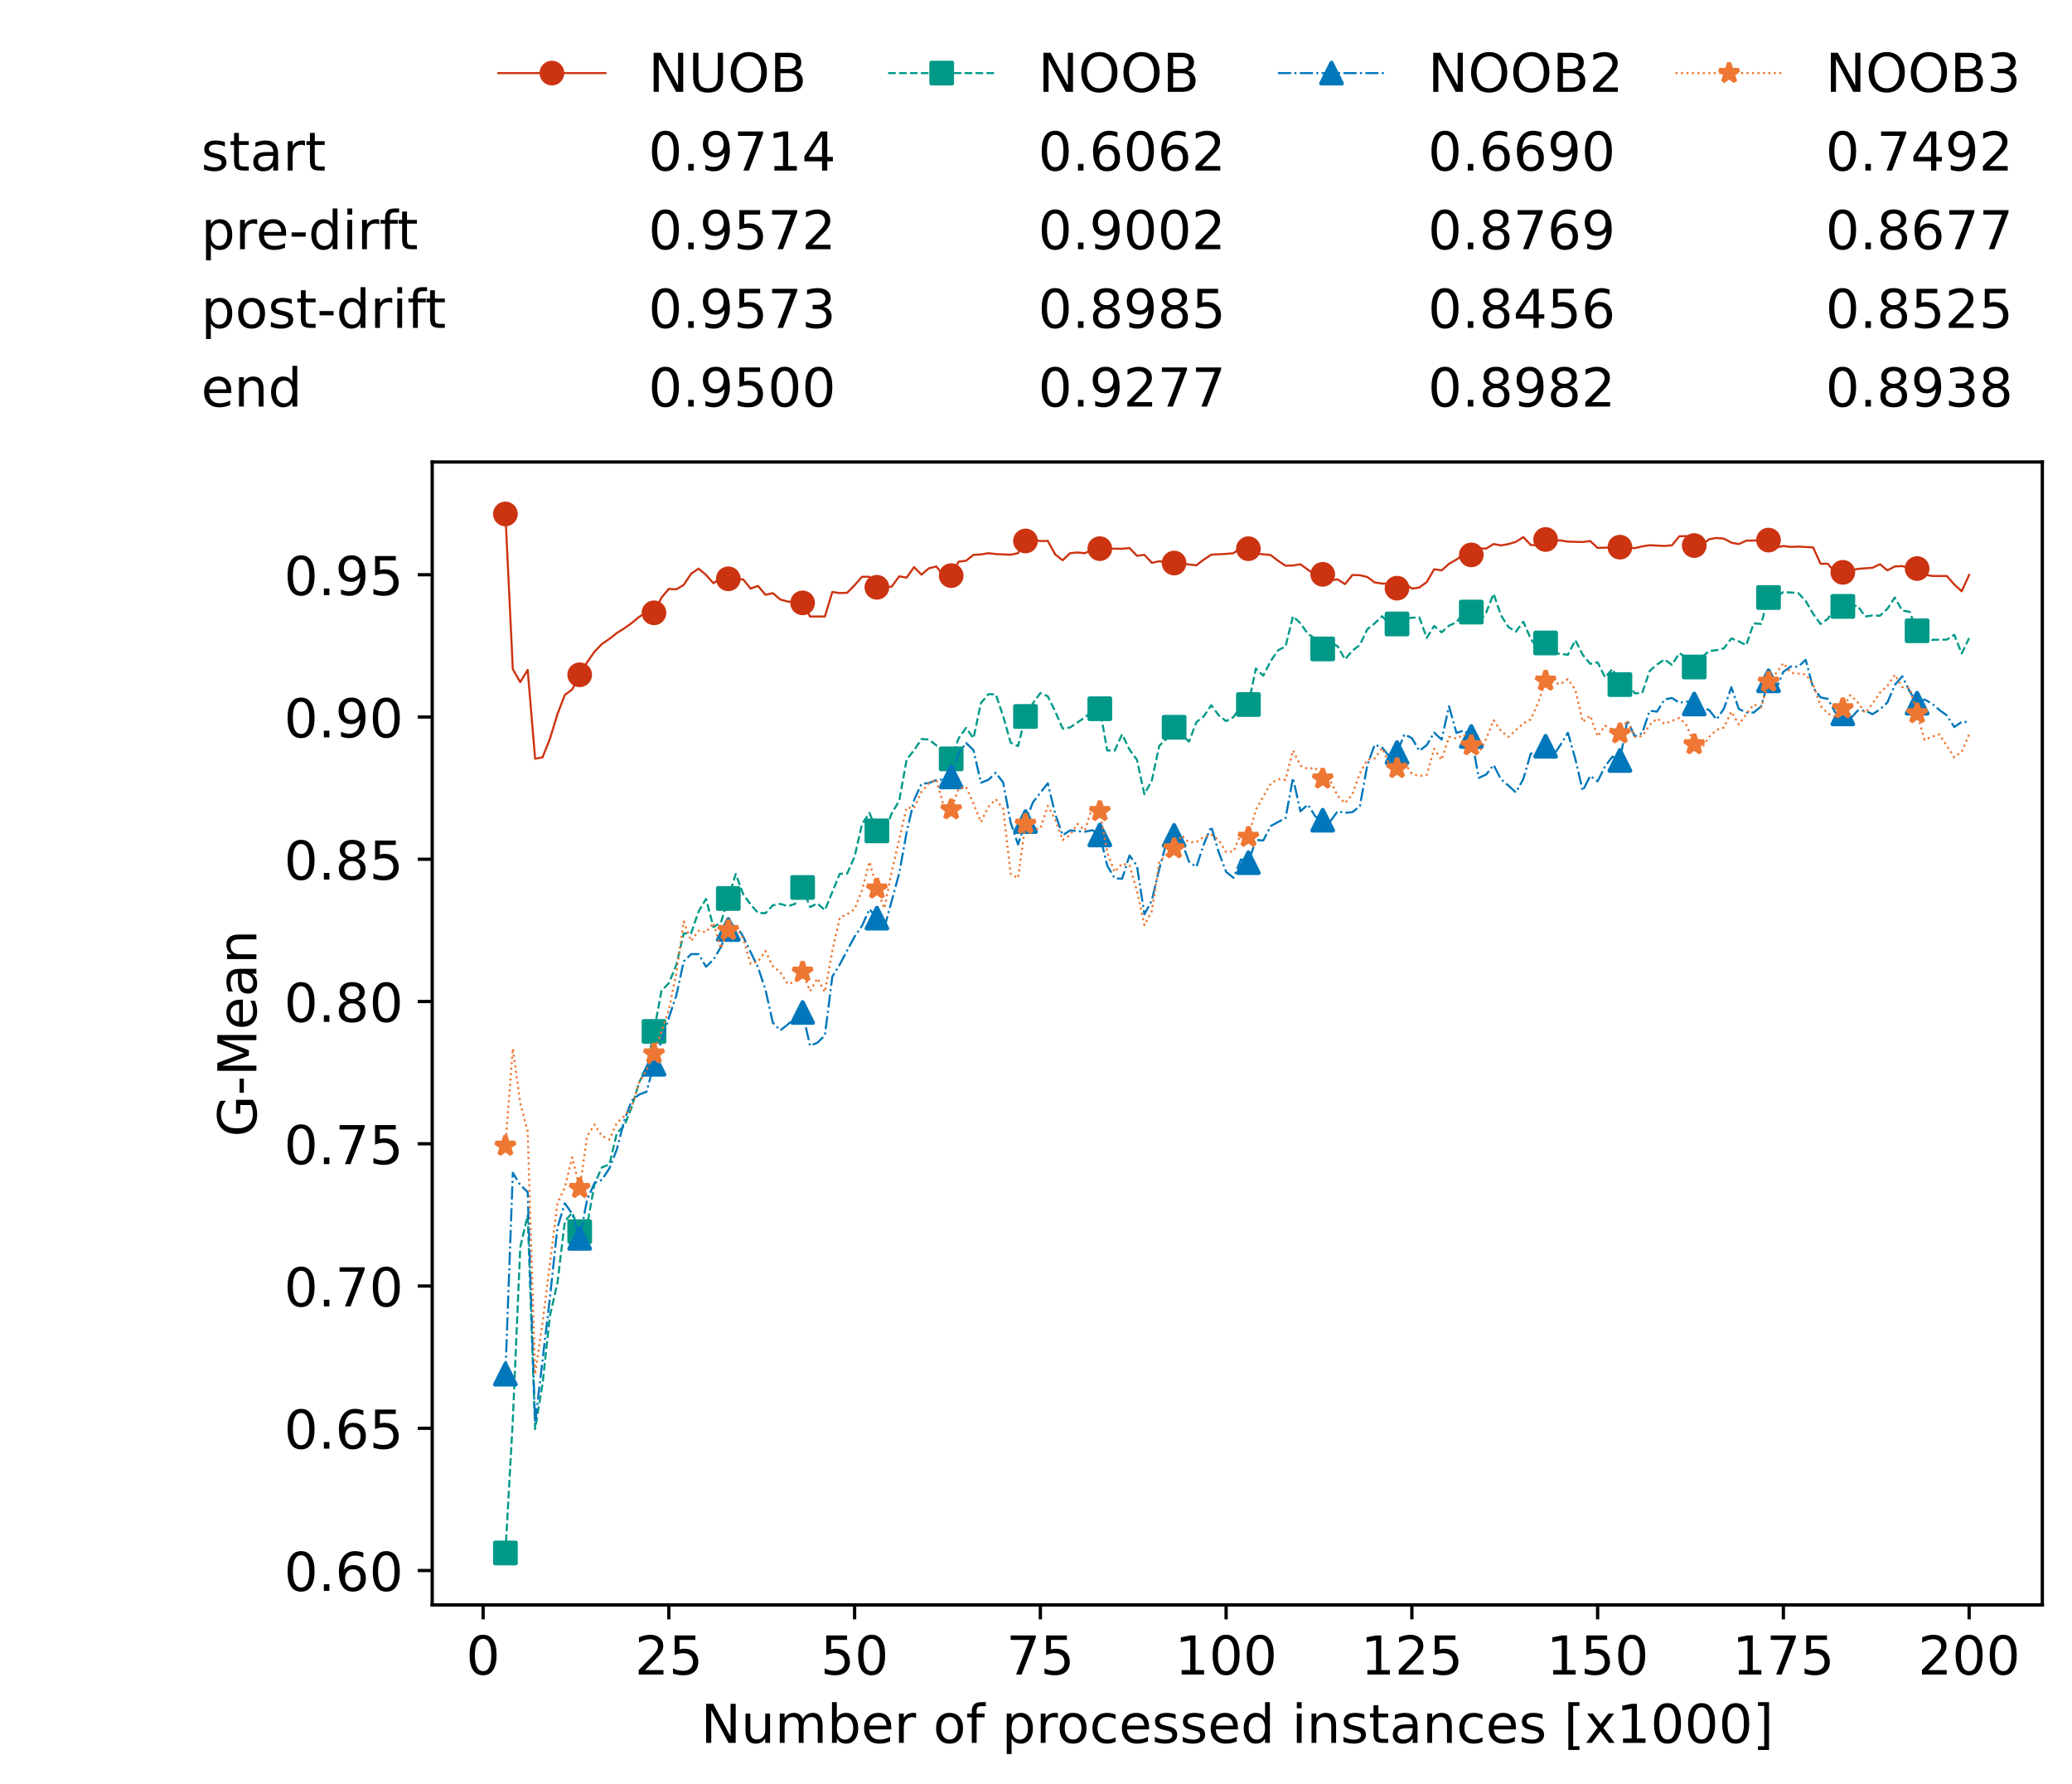 <?xml version="1.0" encoding="utf-8" standalone="no"?>
<!DOCTYPE svg PUBLIC "-//W3C//DTD SVG 1.1//EN"
  "http://www.w3.org/Graphics/SVG/1.1/DTD/svg11.dtd">
<!-- Created with matplotlib (https://matplotlib.org/) -->
<svg height="432.615pt" version="1.1" viewBox="0 0 502.65 432.615" width="502.65pt" xmlns="http://www.w3.org/2000/svg" xmlns:xlink="http://www.w3.org/1999/xlink">
 <defs>
  <style type="text/css">*{stroke-linecap:butt;stroke-linejoin:round;}</style>
 </defs>
 <g id="figure_1">
  <g id="patch_1">
   <path d="M 0 432.615 
L 502.65 432.615 
L 502.65 0 
L 0 0 
z
" style="fill:#ffffff;"/>
  </g>
  <g id="axes_1">
   <g id="patch_2">
    <path d="M 104.85 389.252 
L 495.45 389.252 
L 495.45 112.052 
L 104.85 112.052 
z
" style="fill:#ffffff;"/>
   </g>
   <g id="matplotlib.axis_1">
    <g id="xtick_1">
     <g id="line2d_1">
      <defs>
       <path d="M 0 0 
L 0 3.5 
" id="m6ac53e92bb" style="stroke:#000000;stroke-width:0.8;"/>
      </defs>
      <g>
       <use style="stroke:#000000;stroke-width:0.8;" x="117.197" xlink:href="#m6ac53e92bb" y="389.252"/>
      </g>
     </g>
     <g id="text_1">
      <!-- 0 -->
      <g transform="translate(113.061 406.13)scale(0.13 -0.13)">
       <defs>
        <path d="M 31.781 66.406 
Q 24.172 66.406 20.328 58.906 
Q 16.5 51.422 16.5 36.375 
Q 16.5 21.391 20.328 13.891 
Q 24.172 6.391 31.781 6.391 
Q 39.453 6.391 43.281 13.891 
Q 47.125 21.391 47.125 36.375 
Q 47.125 51.422 43.281 58.906 
Q 39.453 66.406 31.781 66.406 
z
M 31.781 74.219 
Q 44.047 74.219 50.516 64.516 
Q 56.984 54.828 56.984 36.375 
Q 56.984 17.969 50.516 8.266 
Q 44.047 -1.422 31.781 -1.422 
Q 19.531 -1.422 13.062 8.266 
Q 6.594 17.969 6.594 36.375 
Q 6.594 54.828 13.062 64.516 
Q 19.531 74.219 31.781 74.219 
z
" id="DejaVuSans-48"/>
       </defs>
       <use xlink:href="#DejaVuSans-48"/>
      </g>
     </g>
    </g>
    <g id="xtick_2">
     <g id="line2d_2">
      <g>
       <use style="stroke:#000000;stroke-width:0.8;" x="162.259" xlink:href="#m6ac53e92bb" y="389.252"/>
      </g>
     </g>
     <g id="text_2">
      <!-- 25 -->
      <g transform="translate(153.988 406.13)scale(0.13 -0.13)">
       <defs>
        <path d="M 19.188 8.297 
L 53.609 8.297 
L 53.609 0 
L 7.328 0 
L 7.328 8.297 
Q 12.938 14.109 22.625 23.891 
Q 32.328 33.688 34.812 36.531 
Q 39.547 41.844 41.422 45.531 
Q 43.312 49.219 43.312 52.781 
Q 43.312 58.594 39.234 62.25 
Q 35.156 65.922 28.609 65.922 
Q 23.969 65.922 18.812 64.312 
Q 13.672 62.703 7.812 59.422 
L 7.812 69.391 
Q 13.766 71.781 18.938 73 
Q 24.125 74.219 28.422 74.219 
Q 39.75 74.219 46.484 68.547 
Q 53.219 62.891 53.219 53.422 
Q 53.219 48.922 51.531 44.891 
Q 49.859 40.875 45.406 35.406 
Q 44.188 33.984 37.641 27.219 
Q 31.109 20.453 19.188 8.297 
z
" id="DejaVuSans-50"/>
        <path d="M 10.797 72.906 
L 49.516 72.906 
L 49.516 64.594 
L 19.828 64.594 
L 19.828 46.734 
Q 21.969 47.469 24.109 47.828 
Q 26.266 48.188 28.422 48.188 
Q 40.625 48.188 47.75 41.5 
Q 54.891 34.812 54.891 23.391 
Q 54.891 11.625 47.562 5.094 
Q 40.234 -1.422 26.906 -1.422 
Q 22.312 -1.422 17.547 -0.641 
Q 12.797 0.141 7.719 1.703 
L 7.719 11.625 
Q 12.109 9.234 16.797 8.062 
Q 21.484 6.891 26.703 6.891 
Q 35.156 6.891 40.078 11.328 
Q 45.016 15.766 45.016 23.391 
Q 45.016 31 40.078 35.438 
Q 35.156 39.891 26.703 39.891 
Q 22.75 39.891 18.812 39.016 
Q 14.891 38.141 10.797 36.281 
z
" id="DejaVuSans-53"/>
       </defs>
       <use xlink:href="#DejaVuSans-50"/>
       <use x="63.623" xlink:href="#DejaVuSans-53"/>
      </g>
     </g>
    </g>
    <g id="xtick_3">
     <g id="line2d_3">
      <g>
       <use style="stroke:#000000;stroke-width:0.8;" x="207.322" xlink:href="#m6ac53e92bb" y="389.252"/>
      </g>
     </g>
     <g id="text_3">
      <!-- 50 -->
      <g transform="translate(199.05 406.13)scale(0.13 -0.13)">
       <use xlink:href="#DejaVuSans-53"/>
       <use x="63.623" xlink:href="#DejaVuSans-48"/>
      </g>
     </g>
    </g>
    <g id="xtick_4">
     <g id="line2d_4">
      <g>
       <use style="stroke:#000000;stroke-width:0.8;" x="252.384" xlink:href="#m6ac53e92bb" y="389.252"/>
      </g>
     </g>
     <g id="text_4">
      <!-- 75 -->
      <g transform="translate(244.113 406.13)scale(0.13 -0.13)">
       <defs>
        <path d="M 8.203 72.906 
L 55.078 72.906 
L 55.078 68.703 
L 28.609 0 
L 18.312 0 
L 43.219 64.594 
L 8.203 64.594 
z
" id="DejaVuSans-55"/>
       </defs>
       <use xlink:href="#DejaVuSans-55"/>
       <use x="63.623" xlink:href="#DejaVuSans-53"/>
      </g>
     </g>
    </g>
    <g id="xtick_5">
     <g id="line2d_5">
      <g>
       <use style="stroke:#000000;stroke-width:0.8;" x="297.446" xlink:href="#m6ac53e92bb" y="389.252"/>
      </g>
     </g>
     <g id="text_5">
      <!-- 100 -->
      <g transform="translate(285.039 406.13)scale(0.13 -0.13)">
       <defs>
        <path d="M 12.406 8.297 
L 28.516 8.297 
L 28.516 63.922 
L 10.984 60.406 
L 10.984 69.391 
L 28.422 72.906 
L 38.281 72.906 
L 38.281 8.297 
L 54.391 8.297 
L 54.391 0 
L 12.406 0 
z
" id="DejaVuSans-49"/>
       </defs>
       <use xlink:href="#DejaVuSans-49"/>
       <use x="63.623" xlink:href="#DejaVuSans-48"/>
       <use x="127.246" xlink:href="#DejaVuSans-48"/>
      </g>
     </g>
    </g>
    <g id="xtick_6">
     <g id="line2d_6">
      <g>
       <use style="stroke:#000000;stroke-width:0.8;" x="342.509" xlink:href="#m6ac53e92bb" y="389.252"/>
      </g>
     </g>
     <g id="text_6">
      <!-- 125 -->
      <g transform="translate(330.102 406.13)scale(0.13 -0.13)">
       <use xlink:href="#DejaVuSans-49"/>
       <use x="63.623" xlink:href="#DejaVuSans-50"/>
       <use x="127.246" xlink:href="#DejaVuSans-53"/>
      </g>
     </g>
    </g>
    <g id="xtick_7">
     <g id="line2d_7">
      <g>
       <use style="stroke:#000000;stroke-width:0.8;" x="387.571" xlink:href="#m6ac53e92bb" y="389.252"/>
      </g>
     </g>
     <g id="text_7">
      <!-- 150 -->
      <g transform="translate(375.164 406.13)scale(0.13 -0.13)">
       <use xlink:href="#DejaVuSans-49"/>
       <use x="63.623" xlink:href="#DejaVuSans-53"/>
       <use x="127.246" xlink:href="#DejaVuSans-48"/>
      </g>
     </g>
    </g>
    <g id="xtick_8">
     <g id="line2d_8">
      <g>
       <use style="stroke:#000000;stroke-width:0.8;" x="432.633" xlink:href="#m6ac53e92bb" y="389.252"/>
      </g>
     </g>
     <g id="text_8">
      <!-- 175 -->
      <g transform="translate(420.226 406.13)scale(0.13 -0.13)">
       <use xlink:href="#DejaVuSans-49"/>
       <use x="63.623" xlink:href="#DejaVuSans-55"/>
       <use x="127.246" xlink:href="#DejaVuSans-53"/>
      </g>
     </g>
    </g>
    <g id="xtick_9">
     <g id="line2d_9">
      <g>
       <use style="stroke:#000000;stroke-width:0.8;" x="477.695" xlink:href="#m6ac53e92bb" y="389.252"/>
      </g>
     </g>
     <g id="text_9">
      <!-- 200 -->
      <g transform="translate(465.289 406.13)scale(0.13 -0.13)">
       <use xlink:href="#DejaVuSans-50"/>
       <use x="63.623" xlink:href="#DejaVuSans-48"/>
       <use x="127.246" xlink:href="#DejaVuSans-48"/>
      </g>
     </g>
    </g>
    <g id="text_10">
     <!-- Number of processed instances [x1000] -->
     <g transform="translate(170.025 422.711)scale(0.13 -0.13)">
      <defs>
       <path d="M 9.812 72.906 
L 23.094 72.906 
L 55.422 11.922 
L 55.422 72.906 
L 64.984 72.906 
L 64.984 0 
L 51.703 0 
L 19.391 60.984 
L 19.391 0 
L 9.812 0 
z
" id="DejaVuSans-78"/>
       <path d="M 8.5 21.578 
L 8.5 54.688 
L 17.484 54.688 
L 17.484 21.922 
Q 17.484 14.156 20.5 10.266 
Q 23.531 6.391 29.594 6.391 
Q 36.859 6.391 41.078 11.031 
Q 45.312 15.672 45.312 23.688 
L 45.312 54.688 
L 54.297 54.688 
L 54.297 0 
L 45.312 0 
L 45.312 8.406 
Q 42.047 3.422 37.719 1 
Q 33.406 -1.422 27.688 -1.422 
Q 18.266 -1.422 13.375 4.438 
Q 8.5 10.297 8.5 21.578 
z
M 31.109 56 
z
" id="DejaVuSans-117"/>
       <path d="M 52 44.188 
Q 55.375 50.25 60.062 53.125 
Q 64.75 56 71.094 56 
Q 79.641 56 84.281 50.016 
Q 88.922 44.047 88.922 33.016 
L 88.922 0 
L 79.891 0 
L 79.891 32.719 
Q 79.891 40.578 77.094 44.375 
Q 74.312 48.188 68.609 48.188 
Q 61.625 48.188 57.562 43.547 
Q 53.516 38.922 53.516 30.906 
L 53.516 0 
L 44.484 0 
L 44.484 32.719 
Q 44.484 40.625 41.703 44.406 
Q 38.922 48.188 33.109 48.188 
Q 26.219 48.188 22.156 43.531 
Q 18.109 38.875 18.109 30.906 
L 18.109 0 
L 9.078 0 
L 9.078 54.688 
L 18.109 54.688 
L 18.109 46.188 
Q 21.188 51.219 25.484 53.609 
Q 29.781 56 35.688 56 
Q 41.656 56 45.828 52.969 
Q 50 49.953 52 44.188 
z
" id="DejaVuSans-109"/>
       <path d="M 48.688 27.297 
Q 48.688 37.203 44.609 42.844 
Q 40.531 48.484 33.406 48.484 
Q 26.266 48.484 22.188 42.844 
Q 18.109 37.203 18.109 27.297 
Q 18.109 17.391 22.188 11.75 
Q 26.266 6.109 33.406 6.109 
Q 40.531 6.109 44.609 11.75 
Q 48.688 17.391 48.688 27.297 
z
M 18.109 46.391 
Q 20.953 51.266 25.266 53.625 
Q 29.594 56 35.594 56 
Q 45.562 56 51.781 48.094 
Q 58.016 40.188 58.016 27.297 
Q 58.016 14.406 51.781 6.484 
Q 45.562 -1.422 35.594 -1.422 
Q 29.594 -1.422 25.266 0.953 
Q 20.953 3.328 18.109 8.203 
L 18.109 0 
L 9.078 0 
L 9.078 75.984 
L 18.109 75.984 
z
" id="DejaVuSans-98"/>
       <path d="M 56.203 29.594 
L 56.203 25.203 
L 14.891 25.203 
Q 15.484 15.922 20.484 11.062 
Q 25.484 6.203 34.422 6.203 
Q 39.594 6.203 44.453 7.469 
Q 49.312 8.734 54.109 11.281 
L 54.109 2.781 
Q 49.266 0.734 44.188 -0.344 
Q 39.109 -1.422 33.891 -1.422 
Q 20.797 -1.422 13.156 6.188 
Q 5.516 13.812 5.516 26.812 
Q 5.516 40.234 12.766 48.109 
Q 20.016 56 32.328 56 
Q 43.359 56 49.781 48.891 
Q 56.203 41.797 56.203 29.594 
z
M 47.219 32.234 
Q 47.125 39.594 43.094 43.984 
Q 39.062 48.391 32.422 48.391 
Q 24.906 48.391 20.391 44.141 
Q 15.875 39.891 15.188 32.172 
z
" id="DejaVuSans-101"/>
       <path d="M 41.109 46.297 
Q 39.594 47.172 37.812 47.578 
Q 36.031 48 33.891 48 
Q 26.266 48 22.188 43.047 
Q 18.109 38.094 18.109 28.812 
L 18.109 0 
L 9.078 0 
L 9.078 54.688 
L 18.109 54.688 
L 18.109 46.188 
Q 20.953 51.172 25.484 53.578 
Q 30.031 56 36.531 56 
Q 37.453 56 38.578 55.875 
Q 39.703 55.766 41.062 55.516 
z
" id="DejaVuSans-114"/>
       <path id="DejaVuSans-32"/>
       <path d="M 30.609 48.391 
Q 23.391 48.391 19.188 42.75 
Q 14.984 37.109 14.984 27.297 
Q 14.984 17.484 19.156 11.844 
Q 23.344 6.203 30.609 6.203 
Q 37.797 6.203 41.984 11.859 
Q 46.188 17.531 46.188 27.297 
Q 46.188 37.016 41.984 42.703 
Q 37.797 48.391 30.609 48.391 
z
M 30.609 56 
Q 42.328 56 49.016 48.375 
Q 55.719 40.766 55.719 27.297 
Q 55.719 13.875 49.016 6.219 
Q 42.328 -1.422 30.609 -1.422 
Q 18.844 -1.422 12.172 6.219 
Q 5.516 13.875 5.516 27.297 
Q 5.516 40.766 12.172 48.375 
Q 18.844 56 30.609 56 
z
" id="DejaVuSans-111"/>
       <path d="M 37.109 75.984 
L 37.109 68.5 
L 28.516 68.5 
Q 23.688 68.5 21.797 66.547 
Q 19.922 64.594 19.922 59.516 
L 19.922 54.688 
L 34.719 54.688 
L 34.719 47.703 
L 19.922 47.703 
L 19.922 0 
L 10.891 0 
L 10.891 47.703 
L 2.297 47.703 
L 2.297 54.688 
L 10.891 54.688 
L 10.891 58.5 
Q 10.891 67.625 15.141 71.797 
Q 19.391 75.984 28.609 75.984 
z
" id="DejaVuSans-102"/>
       <path d="M 18.109 8.203 
L 18.109 -20.797 
L 9.078 -20.797 
L 9.078 54.688 
L 18.109 54.688 
L 18.109 46.391 
Q 20.953 51.266 25.266 53.625 
Q 29.594 56 35.594 56 
Q 45.562 56 51.781 48.094 
Q 58.016 40.188 58.016 27.297 
Q 58.016 14.406 51.781 6.484 
Q 45.562 -1.422 35.594 -1.422 
Q 29.594 -1.422 25.266 0.953 
Q 20.953 3.328 18.109 8.203 
z
M 48.688 27.297 
Q 48.688 37.203 44.609 42.844 
Q 40.531 48.484 33.406 48.484 
Q 26.266 48.484 22.188 42.844 
Q 18.109 37.203 18.109 27.297 
Q 18.109 17.391 22.188 11.75 
Q 26.266 6.109 33.406 6.109 
Q 40.531 6.109 44.609 11.75 
Q 48.688 17.391 48.688 27.297 
z
" id="DejaVuSans-112"/>
       <path d="M 48.781 52.594 
L 48.781 44.188 
Q 44.969 46.297 41.141 47.344 
Q 37.312 48.391 33.406 48.391 
Q 24.656 48.391 19.812 42.844 
Q 14.984 37.312 14.984 27.297 
Q 14.984 17.281 19.812 11.734 
Q 24.656 6.203 33.406 6.203 
Q 37.312 6.203 41.141 7.25 
Q 44.969 8.297 48.781 10.406 
L 48.781 2.094 
Q 45.016 0.344 40.984 -0.531 
Q 36.969 -1.422 32.422 -1.422 
Q 20.062 -1.422 12.781 6.344 
Q 5.516 14.109 5.516 27.297 
Q 5.516 40.672 12.859 48.328 
Q 20.219 56 33.016 56 
Q 37.156 56 41.109 55.141 
Q 45.062 54.297 48.781 52.594 
z
" id="DejaVuSans-99"/>
       <path d="M 44.281 53.078 
L 44.281 44.578 
Q 40.484 46.531 36.375 47.5 
Q 32.281 48.484 27.875 48.484 
Q 21.188 48.484 17.844 46.438 
Q 14.5 44.391 14.5 40.281 
Q 14.5 37.156 16.891 35.375 
Q 19.281 33.594 26.516 31.984 
L 29.594 31.297 
Q 39.156 29.25 43.188 25.516 
Q 47.219 21.781 47.219 15.094 
Q 47.219 7.469 41.188 3.016 
Q 35.156 -1.422 24.609 -1.422 
Q 20.219 -1.422 15.453 -0.562 
Q 10.688 0.297 5.422 2 
L 5.422 11.281 
Q 10.406 8.688 15.234 7.391 
Q 20.062 6.109 24.812 6.109 
Q 31.156 6.109 34.562 8.281 
Q 37.984 10.453 37.984 14.406 
Q 37.984 18.062 35.516 20.016 
Q 33.062 21.969 24.703 23.781 
L 21.578 24.516 
Q 13.234 26.266 9.516 29.906 
Q 5.812 33.547 5.812 39.891 
Q 5.812 47.609 11.281 51.797 
Q 16.75 56 26.812 56 
Q 31.781 56 36.172 55.266 
Q 40.578 54.547 44.281 53.078 
z
" id="DejaVuSans-115"/>
       <path d="M 45.406 46.391 
L 45.406 75.984 
L 54.391 75.984 
L 54.391 0 
L 45.406 0 
L 45.406 8.203 
Q 42.578 3.328 38.25 0.953 
Q 33.938 -1.422 27.875 -1.422 
Q 17.969 -1.422 11.734 6.484 
Q 5.516 14.406 5.516 27.297 
Q 5.516 40.188 11.734 48.094 
Q 17.969 56 27.875 56 
Q 33.938 56 38.25 53.625 
Q 42.578 51.266 45.406 46.391 
z
M 14.797 27.297 
Q 14.797 17.391 18.875 11.75 
Q 22.953 6.109 30.078 6.109 
Q 37.203 6.109 41.297 11.75 
Q 45.406 17.391 45.406 27.297 
Q 45.406 37.203 41.297 42.844 
Q 37.203 48.484 30.078 48.484 
Q 22.953 48.484 18.875 42.844 
Q 14.797 37.203 14.797 27.297 
z
" id="DejaVuSans-100"/>
       <path d="M 9.422 54.688 
L 18.406 54.688 
L 18.406 0 
L 9.422 0 
z
M 9.422 75.984 
L 18.406 75.984 
L 18.406 64.594 
L 9.422 64.594 
z
" id="DejaVuSans-105"/>
       <path d="M 54.891 33.016 
L 54.891 0 
L 45.906 0 
L 45.906 32.719 
Q 45.906 40.484 42.875 44.328 
Q 39.844 48.188 33.797 48.188 
Q 26.516 48.188 22.312 43.547 
Q 18.109 38.922 18.109 30.906 
L 18.109 0 
L 9.078 0 
L 9.078 54.688 
L 18.109 54.688 
L 18.109 46.188 
Q 21.344 51.125 25.703 53.562 
Q 30.078 56 35.797 56 
Q 45.219 56 50.047 50.172 
Q 54.891 44.344 54.891 33.016 
z
" id="DejaVuSans-110"/>
       <path d="M 18.312 70.219 
L 18.312 54.688 
L 36.812 54.688 
L 36.812 47.703 
L 18.312 47.703 
L 18.312 18.016 
Q 18.312 11.328 20.141 9.422 
Q 21.969 7.516 27.594 7.516 
L 36.812 7.516 
L 36.812 0 
L 27.594 0 
Q 17.188 0 13.234 3.875 
Q 9.281 7.766 9.281 18.016 
L 9.281 47.703 
L 2.688 47.703 
L 2.688 54.688 
L 9.281 54.688 
L 9.281 70.219 
z
" id="DejaVuSans-116"/>
       <path d="M 34.281 27.484 
Q 23.391 27.484 19.188 25 
Q 14.984 22.516 14.984 16.5 
Q 14.984 11.719 18.141 8.906 
Q 21.297 6.109 26.703 6.109 
Q 34.188 6.109 38.703 11.406 
Q 43.219 16.703 43.219 25.484 
L 43.219 27.484 
z
M 52.203 31.203 
L 52.203 0 
L 43.219 0 
L 43.219 8.297 
Q 40.141 3.328 35.547 0.953 
Q 30.953 -1.422 24.312 -1.422 
Q 15.922 -1.422 10.953 3.297 
Q 6 8.016 6 15.922 
Q 6 25.141 12.172 29.828 
Q 18.359 34.516 30.609 34.516 
L 43.219 34.516 
L 43.219 35.406 
Q 43.219 41.609 39.141 45 
Q 35.062 48.391 27.688 48.391 
Q 23 48.391 18.547 47.266 
Q 14.109 46.141 10.016 43.891 
L 10.016 52.203 
Q 14.938 54.109 19.578 55.047 
Q 24.219 56 28.609 56 
Q 40.484 56 46.344 49.844 
Q 52.203 43.703 52.203 31.203 
z
" id="DejaVuSans-97"/>
       <path d="M 8.594 75.984 
L 29.297 75.984 
L 29.297 69 
L 17.578 69 
L 17.578 -6.203 
L 29.297 -6.203 
L 29.297 -13.188 
L 8.594 -13.188 
z
" id="DejaVuSans-91"/>
       <path d="M 54.891 54.688 
L 35.109 28.078 
L 55.906 0 
L 45.312 0 
L 29.391 21.484 
L 13.484 0 
L 2.875 0 
L 24.125 28.609 
L 4.688 54.688 
L 15.281 54.688 
L 29.781 35.203 
L 44.281 54.688 
z
" id="DejaVuSans-120"/>
       <path d="M 30.422 75.984 
L 30.422 -13.188 
L 9.719 -13.188 
L 9.719 -6.203 
L 21.391 -6.203 
L 21.391 69 
L 9.719 69 
L 9.719 75.984 
z
" id="DejaVuSans-93"/>
      </defs>
      <use xlink:href="#DejaVuSans-78"/>
      <use x="74.805" xlink:href="#DejaVuSans-117"/>
      <use x="138.184" xlink:href="#DejaVuSans-109"/>
      <use x="235.596" xlink:href="#DejaVuSans-98"/>
      <use x="299.072" xlink:href="#DejaVuSans-101"/>
      <use x="360.596" xlink:href="#DejaVuSans-114"/>
      <use x="401.709" xlink:href="#DejaVuSans-32"/>
      <use x="433.496" xlink:href="#DejaVuSans-111"/>
      <use x="494.678" xlink:href="#DejaVuSans-102"/>
      <use x="529.883" xlink:href="#DejaVuSans-32"/>
      <use x="561.67" xlink:href="#DejaVuSans-112"/>
      <use x="625.146" xlink:href="#DejaVuSans-114"/>
      <use x="664.01" xlink:href="#DejaVuSans-111"/>
      <use x="725.191" xlink:href="#DejaVuSans-99"/>
      <use x="780.172" xlink:href="#DejaVuSans-101"/>
      <use x="841.695" xlink:href="#DejaVuSans-115"/>
      <use x="893.795" xlink:href="#DejaVuSans-115"/>
      <use x="945.895" xlink:href="#DejaVuSans-101"/>
      <use x="1007.418" xlink:href="#DejaVuSans-100"/>
      <use x="1070.895" xlink:href="#DejaVuSans-32"/>
      <use x="1102.682" xlink:href="#DejaVuSans-105"/>
      <use x="1130.465" xlink:href="#DejaVuSans-110"/>
      <use x="1193.844" xlink:href="#DejaVuSans-115"/>
      <use x="1245.943" xlink:href="#DejaVuSans-116"/>
      <use x="1285.152" xlink:href="#DejaVuSans-97"/>
      <use x="1346.432" xlink:href="#DejaVuSans-110"/>
      <use x="1409.811" xlink:href="#DejaVuSans-99"/>
      <use x="1464.791" xlink:href="#DejaVuSans-101"/>
      <use x="1526.314" xlink:href="#DejaVuSans-115"/>
      <use x="1578.414" xlink:href="#DejaVuSans-32"/>
      <use x="1610.201" xlink:href="#DejaVuSans-91"/>
      <use x="1649.215" xlink:href="#DejaVuSans-120"/>
      <use x="1708.395" xlink:href="#DejaVuSans-49"/>
      <use x="1772.018" xlink:href="#DejaVuSans-48"/>
      <use x="1835.641" xlink:href="#DejaVuSans-48"/>
      <use x="1899.264" xlink:href="#DejaVuSans-48"/>
      <use x="1962.887" xlink:href="#DejaVuSans-93"/>
     </g>
    </g>
   </g>
   <g id="matplotlib.axis_2">
    <g id="ytick_1">
     <g id="line2d_10">
      <defs>
       <path d="M 0 0 
L -3.5 0 
" id="m254d1c492d" style="stroke:#000000;stroke-width:0.8;"/>
      </defs>
      <g>
       <use style="stroke:#000000;stroke-width:0.8;" x="104.85" xlink:href="#m254d1c492d" y="380.908"/>
      </g>
     </g>
     <g id="text_11">
      <!-- 0.60 -->
      <g transform="translate(68.905 385.847)scale(0.13 -0.13)">
       <defs>
        <path d="M 10.688 12.406 
L 21 12.406 
L 21 0 
L 10.688 0 
z
" id="DejaVuSans-46"/>
        <path d="M 33.016 40.375 
Q 26.375 40.375 22.484 35.828 
Q 18.609 31.297 18.609 23.391 
Q 18.609 15.531 22.484 10.953 
Q 26.375 6.391 33.016 6.391 
Q 39.656 6.391 43.531 10.953 
Q 47.406 15.531 47.406 23.391 
Q 47.406 31.297 43.531 35.828 
Q 39.656 40.375 33.016 40.375 
z
M 52.594 71.297 
L 52.594 62.312 
Q 48.875 64.062 45.094 64.984 
Q 41.312 65.922 37.594 65.922 
Q 27.828 65.922 22.672 59.328 
Q 17.531 52.734 16.797 39.406 
Q 19.672 43.656 24.016 45.922 
Q 28.375 48.188 33.594 48.188 
Q 44.578 48.188 50.953 41.516 
Q 57.328 34.859 57.328 23.391 
Q 57.328 12.156 50.688 5.359 
Q 44.047 -1.422 33.016 -1.422 
Q 20.359 -1.422 13.672 8.266 
Q 6.984 17.969 6.984 36.375 
Q 6.984 53.656 15.188 63.938 
Q 23.391 74.219 37.203 74.219 
Q 40.922 74.219 44.703 73.484 
Q 48.484 72.75 52.594 71.297 
z
" id="DejaVuSans-54"/>
       </defs>
       <use xlink:href="#DejaVuSans-48"/>
       <use x="63.623" xlink:href="#DejaVuSans-46"/>
       <use x="95.41" xlink:href="#DejaVuSans-54"/>
       <use x="159.033" xlink:href="#DejaVuSans-48"/>
      </g>
     </g>
    </g>
    <g id="ytick_2">
     <g id="line2d_11">
      <g>
       <use style="stroke:#000000;stroke-width:0.8;" x="104.85" xlink:href="#m254d1c492d" y="346.406"/>
      </g>
     </g>
     <g id="text_12">
      <!-- 0.65 -->
      <g transform="translate(68.905 351.345)scale(0.13 -0.13)">
       <use xlink:href="#DejaVuSans-48"/>
       <use x="63.623" xlink:href="#DejaVuSans-46"/>
       <use x="95.41" xlink:href="#DejaVuSans-54"/>
       <use x="159.033" xlink:href="#DejaVuSans-53"/>
      </g>
     </g>
    </g>
    <g id="ytick_3">
     <g id="line2d_12">
      <g>
       <use style="stroke:#000000;stroke-width:0.8;" x="104.85" xlink:href="#m254d1c492d" y="311.904"/>
      </g>
     </g>
     <g id="text_13">
      <!-- 0.70 -->
      <g transform="translate(68.905 316.843)scale(0.13 -0.13)">
       <use xlink:href="#DejaVuSans-48"/>
       <use x="63.623" xlink:href="#DejaVuSans-46"/>
       <use x="95.41" xlink:href="#DejaVuSans-55"/>
       <use x="159.033" xlink:href="#DejaVuSans-48"/>
      </g>
     </g>
    </g>
    <g id="ytick_4">
     <g id="line2d_13">
      <g>
       <use style="stroke:#000000;stroke-width:0.8;" x="104.85" xlink:href="#m254d1c492d" y="277.402"/>
      </g>
     </g>
     <g id="text_14">
      <!-- 0.75 -->
      <g transform="translate(68.905 282.341)scale(0.13 -0.13)">
       <use xlink:href="#DejaVuSans-48"/>
       <use x="63.623" xlink:href="#DejaVuSans-46"/>
       <use x="95.41" xlink:href="#DejaVuSans-55"/>
       <use x="159.033" xlink:href="#DejaVuSans-53"/>
      </g>
     </g>
    </g>
    <g id="ytick_5">
     <g id="line2d_14">
      <g>
       <use style="stroke:#000000;stroke-width:0.8;" x="104.85" xlink:href="#m254d1c492d" y="242.9"/>
      </g>
     </g>
     <g id="text_15">
      <!-- 0.80 -->
      <g transform="translate(68.905 247.839)scale(0.13 -0.13)">
       <defs>
        <path d="M 31.781 34.625 
Q 24.75 34.625 20.719 30.859 
Q 16.703 27.094 16.703 20.516 
Q 16.703 13.922 20.719 10.156 
Q 24.75 6.391 31.781 6.391 
Q 38.812 6.391 42.859 10.172 
Q 46.922 13.969 46.922 20.516 
Q 46.922 27.094 42.891 30.859 
Q 38.875 34.625 31.781 34.625 
z
M 21.922 38.812 
Q 15.578 40.375 12.031 44.719 
Q 8.5 49.078 8.5 55.328 
Q 8.5 64.062 14.719 69.141 
Q 20.953 74.219 31.781 74.219 
Q 42.672 74.219 48.875 69.141 
Q 55.078 64.062 55.078 55.328 
Q 55.078 49.078 51.531 44.719 
Q 48 40.375 41.703 38.812 
Q 48.828 37.156 52.797 32.312 
Q 56.781 27.484 56.781 20.516 
Q 56.781 9.906 50.312 4.234 
Q 43.844 -1.422 31.781 -1.422 
Q 19.734 -1.422 13.25 4.234 
Q 6.781 9.906 6.781 20.516 
Q 6.781 27.484 10.781 32.312 
Q 14.797 37.156 21.922 38.812 
z
M 18.312 54.391 
Q 18.312 48.734 21.844 45.562 
Q 25.391 42.391 31.781 42.391 
Q 38.141 42.391 41.719 45.562 
Q 45.312 48.734 45.312 54.391 
Q 45.312 60.062 41.719 63.234 
Q 38.141 66.406 31.781 66.406 
Q 25.391 66.406 21.844 63.234 
Q 18.312 60.062 18.312 54.391 
z
" id="DejaVuSans-56"/>
       </defs>
       <use xlink:href="#DejaVuSans-48"/>
       <use x="63.623" xlink:href="#DejaVuSans-46"/>
       <use x="95.41" xlink:href="#DejaVuSans-56"/>
       <use x="159.033" xlink:href="#DejaVuSans-48"/>
      </g>
     </g>
    </g>
    <g id="ytick_6">
     <g id="line2d_15">
      <g>
       <use style="stroke:#000000;stroke-width:0.8;" x="104.85" xlink:href="#m254d1c492d" y="208.398"/>
      </g>
     </g>
     <g id="text_16">
      <!-- 0.85 -->
      <g transform="translate(68.905 213.337)scale(0.13 -0.13)">
       <use xlink:href="#DejaVuSans-48"/>
       <use x="63.623" xlink:href="#DejaVuSans-46"/>
       <use x="95.41" xlink:href="#DejaVuSans-56"/>
       <use x="159.033" xlink:href="#DejaVuSans-53"/>
      </g>
     </g>
    </g>
    <g id="ytick_7">
     <g id="line2d_16">
      <g>
       <use style="stroke:#000000;stroke-width:0.8;" x="104.85" xlink:href="#m254d1c492d" y="173.896"/>
      </g>
     </g>
     <g id="text_17">
      <!-- 0.90 -->
      <g transform="translate(68.905 178.835)scale(0.13 -0.13)">
       <defs>
        <path d="M 10.984 1.516 
L 10.984 10.5 
Q 14.703 8.734 18.5 7.812 
Q 22.312 6.891 25.984 6.891 
Q 35.75 6.891 40.891 13.453 
Q 46.047 20.016 46.781 33.406 
Q 43.953 29.203 39.594 26.953 
Q 35.25 24.703 29.984 24.703 
Q 19.047 24.703 12.672 31.312 
Q 6.297 37.938 6.297 49.422 
Q 6.297 60.641 12.938 67.422 
Q 19.578 74.219 30.609 74.219 
Q 43.266 74.219 49.922 64.516 
Q 56.594 54.828 56.594 36.375 
Q 56.594 19.141 48.406 8.859 
Q 40.234 -1.422 26.422 -1.422 
Q 22.703 -1.422 18.891 -0.688 
Q 15.094 0.047 10.984 1.516 
z
M 30.609 32.422 
Q 37.25 32.422 41.125 36.953 
Q 45.016 41.5 45.016 49.422 
Q 45.016 57.281 41.125 61.844 
Q 37.25 66.406 30.609 66.406 
Q 23.969 66.406 20.094 61.844 
Q 16.219 57.281 16.219 49.422 
Q 16.219 41.5 20.094 36.953 
Q 23.969 32.422 30.609 32.422 
z
" id="DejaVuSans-57"/>
       </defs>
       <use xlink:href="#DejaVuSans-48"/>
       <use x="63.623" xlink:href="#DejaVuSans-46"/>
       <use x="95.41" xlink:href="#DejaVuSans-57"/>
       <use x="159.033" xlink:href="#DejaVuSans-48"/>
      </g>
     </g>
    </g>
    <g id="ytick_8">
     <g id="line2d_17">
      <g>
       <use style="stroke:#000000;stroke-width:0.8;" x="104.85" xlink:href="#m254d1c492d" y="139.394"/>
      </g>
     </g>
     <g id="text_18">
      <!-- 0.95 -->
      <g transform="translate(68.905 144.333)scale(0.13 -0.13)">
       <use xlink:href="#DejaVuSans-48"/>
       <use x="63.623" xlink:href="#DejaVuSans-46"/>
       <use x="95.41" xlink:href="#DejaVuSans-57"/>
       <use x="159.033" xlink:href="#DejaVuSans-53"/>
      </g>
     </g>
    </g>
    <g id="text_19">
     <!-- G-Mean -->
     <g transform="translate(62.201 275.744)rotate(-90)scale(0.13 -0.13)">
      <defs>
       <path d="M 59.516 10.406 
L 59.516 29.984 
L 43.406 29.984 
L 43.406 38.094 
L 69.281 38.094 
L 69.281 6.781 
Q 63.578 2.734 56.688 0.656 
Q 49.812 -1.422 42 -1.422 
Q 24.906 -1.422 15.25 8.562 
Q 5.609 18.562 5.609 36.375 
Q 5.609 54.25 15.25 64.234 
Q 24.906 74.219 42 74.219 
Q 49.125 74.219 55.547 72.453 
Q 61.969 70.703 67.391 67.281 
L 67.391 56.781 
Q 61.922 61.422 55.766 63.766 
Q 49.609 66.109 42.828 66.109 
Q 29.438 66.109 22.719 58.641 
Q 16.016 51.172 16.016 36.375 
Q 16.016 21.625 22.719 14.156 
Q 29.438 6.688 42.828 6.688 
Q 48.047 6.688 52.141 7.594 
Q 56.25 8.5 59.516 10.406 
z
" id="DejaVuSans-71"/>
       <path d="M 4.891 31.391 
L 31.203 31.391 
L 31.203 23.391 
L 4.891 23.391 
z
" id="DejaVuSans-45"/>
       <path d="M 9.812 72.906 
L 24.516 72.906 
L 43.109 23.297 
L 61.812 72.906 
L 76.516 72.906 
L 76.516 0 
L 66.891 0 
L 66.891 64.016 
L 48.094 14.016 
L 38.188 14.016 
L 19.391 64.016 
L 19.391 0 
L 9.812 0 
z
" id="DejaVuSans-77"/>
      </defs>
      <use xlink:href="#DejaVuSans-71"/>
      <use x="77.49" xlink:href="#DejaVuSans-45"/>
      <use x="113.574" xlink:href="#DejaVuSans-77"/>
      <use x="199.854" xlink:href="#DejaVuSans-101"/>
      <use x="261.377" xlink:href="#DejaVuSans-97"/>
      <use x="322.656" xlink:href="#DejaVuSans-110"/>
     </g>
    </g>
   </g>
   <g id="line2d_18"/>
   <g id="line2d_19"/>
   <g id="line2d_20"/>
   <g id="line2d_21"/>
   <g id="line2d_22"/>
   <g id="line2d_23">
    <path clip-path="url(#pd0b49f0ec2)" d="M 122.605 124.652 
L 124.407 162.297 
L 126.21 165.435 
L 128.012 162.479 
L 129.815 184.013 
L 131.617 183.68 
L 133.419 179.145 
L 135.222 173.234 
L 137.024 168.549 
L 138.827 167.193 
L 140.629 163.654 
L 142.432 160.612 
L 144.234 158.037 
L 146.037 156.176 
L 147.839 154.947 
L 149.642 153.526 
L 151.444 152.402 
L 153.247 151.103 
L 155.049 149.618 
L 156.852 148.484 
L 158.654 148.628 
L 160.457 144.971 
L 162.259 142.82 
L 164.062 142.941 
L 165.864 141.858 
L 167.667 139.15 
L 169.469 137.91 
L 171.272 139.434 
L 173.074 141.445 
L 174.877 140.238 
L 178.482 140.493 
L 180.284 140.518 
L 182.087 142.752 
L 183.889 142.102 
L 185.692 144.259 
L 187.494 143.856 
L 189.297 145.407 
L 191.099 145.891 
L 194.704 146.217 
L 196.507 149.53 
L 200.112 149.518 
L 201.914 143.572 
L 203.717 143.836 
L 205.519 143.768 
L 207.322 141.918 
L 209.124 139.892 
L 210.927 139.895 
L 212.729 142.438 
L 214.532 142.515 
L 216.334 142.258 
L 218.137 139.781 
L 219.939 140.094 
L 221.742 137.541 
L 223.544 139.373 
L 225.347 137.829 
L 227.149 137.398 
L 228.952 139.609 
L 230.754 139.603 
L 232.557 136.218 
L 234.359 136.001 
L 236.162 134.562 
L 237.964 134.482 
L 239.767 134.168 
L 241.569 134.376 
L 245.174 134.544 
L 246.976 134.159 
L 248.779 131.204 
L 250.581 130.963 
L 252.384 131.211 
L 254.186 131.192 
L 255.989 134.474 
L 257.791 135.881 
L 259.594 134.164 
L 261.396 133.993 
L 263.199 134.177 
L 265.001 133.261 
L 266.804 133.065 
L 272.211 133.093 
L 274.014 132.915 
L 275.816 134.806 
L 277.619 134.56 
L 279.421 136.499 
L 281.224 136.128 
L 290.236 137.102 
L 292.039 135.717 
L 293.841 134.529 
L 297.446 134.336 
L 299.249 134.171 
L 301.051 132.784 
L 302.854 133.078 
L 304.656 134.264 
L 308.261 134.622 
L 310.064 136.016 
L 311.866 137.21 
L 313.669 137.149 
L 315.471 136.852 
L 319.076 139.466 
L 320.879 139.295 
L 322.681 140.755 
L 324.484 140.515 
L 326.286 141.671 
L 328.089 139.457 
L 329.891 139.511 
L 331.694 139.934 
L 333.496 141.266 
L 335.299 141.531 
L 337.101 141.548 
L 338.904 142.656 
L 340.706 141.329 
L 342.509 142.763 
L 344.311 142.491 
L 346.114 141.178 
L 347.916 138.054 
L 349.719 138.34 
L 351.521 136.746 
L 353.324 135.702 
L 355.126 134.446 
L 356.928 134.583 
L 358.731 132.99 
L 360.533 133.047 
L 362.336 131.94 
L 364.138 132.279 
L 365.941 131.95 
L 367.743 131.423 
L 369.546 130.268 
L 371.348 132.174 
L 373.151 132.281 
L 374.953 130.844 
L 376.756 131.049 
L 378.558 131.072 
L 380.361 131.366 
L 383.966 131.456 
L 385.768 131.214 
L 387.571 132.889 
L 392.978 132.706 
L 394.781 132.745 
L 396.583 132.948 
L 398.386 132.52 
L 400.188 132.238 
L 403.793 132.417 
L 405.596 132.257 
L 407.398 130.071 
L 409.201 130.019 
L 411.003 132.311 
L 412.806 132.18 
L 414.608 130.794 
L 416.411 130.465 
L 418.213 130.629 
L 420.016 131.62 
L 421.818 131.96 
L 423.621 131.133 
L 429.028 130.993 
L 430.831 132.799 
L 432.633 132.417 
L 434.436 132.646 
L 436.238 132.571 
L 439.843 132.756 
L 441.646 136.711 
L 443.448 136.745 
L 445.251 138.943 
L 447.053 138.815 
L 450.658 137.968 
L 454.263 137.707 
L 456.066 136.834 
L 457.868 138.334 
L 459.671 137.38 
L 461.473 137.294 
L 463.276 137.793 
L 465.078 137.89 
L 466.881 139.366 
L 468.683 139.685 
L 472.288 139.709 
L 474.09 141.759 
L 475.893 143.401 
L 477.695 139.425 
L 477.695 139.425 
" style="fill:none;stroke:#cc3311;stroke-linecap:square;stroke-width:0.5;"/>
    <defs>
     <path d="M 0 2.5 
C 0.663 2.5 1.299 2.237 1.768 1.768 
C 2.237 1.299 2.5 0.663 2.5 0 
C 2.5 -0.663 2.237 -1.299 1.768 -1.768 
C 1.299 -2.237 0.663 -2.5 0 -2.5 
C -0.663 -2.5 -1.299 -2.237 -1.768 -1.768 
C -2.237 -1.299 -2.5 -0.663 -2.5 0 
C -2.5 0.663 -2.237 1.299 -1.768 1.768 
C -1.299 2.237 -0.663 2.5 0 2.5 
z
" id="m885331c129" style="stroke:#cc3311;"/>
    </defs>
    <g clip-path="url(#pd0b49f0ec2)">
     <use style="fill:#cc3311;stroke:#cc3311;" x="122.605" xlink:href="#m885331c129" y="124.652"/>
     <use style="fill:#cc3311;stroke:#cc3311;" x="140.629" xlink:href="#m885331c129" y="163.654"/>
     <use style="fill:#cc3311;stroke:#cc3311;" x="158.654" xlink:href="#m885331c129" y="148.628"/>
     <use style="fill:#cc3311;stroke:#cc3311;" x="176.679" xlink:href="#m885331c129" y="140.384"/>
     <use style="fill:#cc3311;stroke:#cc3311;" x="194.704" xlink:href="#m885331c129" y="146.217"/>
     <use style="fill:#cc3311;stroke:#cc3311;" x="212.729" xlink:href="#m885331c129" y="142.438"/>
     <use style="fill:#cc3311;stroke:#cc3311;" x="230.754" xlink:href="#m885331c129" y="139.603"/>
     <use style="fill:#cc3311;stroke:#cc3311;" x="248.779" xlink:href="#m885331c129" y="131.204"/>
     <use style="fill:#cc3311;stroke:#cc3311;" x="266.804" xlink:href="#m885331c129" y="133.065"/>
     <use style="fill:#cc3311;stroke:#cc3311;" x="284.829" xlink:href="#m885331c129" y="136.556"/>
     <use style="fill:#cc3311;stroke:#cc3311;" x="302.854" xlink:href="#m885331c129" y="133.078"/>
     <use style="fill:#cc3311;stroke:#cc3311;" x="320.879" xlink:href="#m885331c129" y="139.295"/>
     <use style="fill:#cc3311;stroke:#cc3311;" x="338.904" xlink:href="#m885331c129" y="142.656"/>
     <use style="fill:#cc3311;stroke:#cc3311;" x="356.928" xlink:href="#m885331c129" y="134.583"/>
     <use style="fill:#cc3311;stroke:#cc3311;" x="374.953" xlink:href="#m885331c129" y="130.844"/>
     <use style="fill:#cc3311;stroke:#cc3311;" x="392.978" xlink:href="#m885331c129" y="132.706"/>
     <use style="fill:#cc3311;stroke:#cc3311;" x="411.003" xlink:href="#m885331c129" y="132.311"/>
     <use style="fill:#cc3311;stroke:#cc3311;" x="429.028" xlink:href="#m885331c129" y="130.993"/>
     <use style="fill:#cc3311;stroke:#cc3311;" x="447.053" xlink:href="#m885331c129" y="138.815"/>
     <use style="fill:#cc3311;stroke:#cc3311;" x="465.078" xlink:href="#m885331c129" y="137.89"/>
    </g>
   </g>
   <g id="line2d_24"/>
   <g id="line2d_25"/>
   <g id="line2d_26"/>
   <g id="line2d_27"/>
   <g id="line2d_28">
    <path clip-path="url(#pd0b49f0ec2)" d="M 122.605 376.652 
L 124.407 344.438 
L 126.21 302.47 
L 128.012 294.766 
L 129.815 346.6 
L 131.617 335.619 
L 133.419 319.071 
L 135.222 311.193 
L 137.024 296.23 
L 138.827 294.123 
L 140.629 298.726 
L 142.432 297.203 
L 144.234 287.096 
L 146.037 283.114 
L 147.839 282.421 
L 149.642 274.787 
L 151.444 273.055 
L 153.247 268.548 
L 155.049 262.499 
L 156.852 259.148 
L 158.654 250.161 
L 160.457 240.32 
L 162.259 238.441 
L 164.062 234.043 
L 165.864 226.395 
L 167.667 226.328 
L 169.469 221.073 
L 171.272 218.007 
L 173.074 224.853 
L 174.877 223.767 
L 178.482 211.967 
L 180.284 216.829 
L 182.087 219.35 
L 183.889 221.412 
L 185.692 221.479 
L 187.494 219.563 
L 189.297 219.223 
L 191.099 219.789 
L 192.902 219.207 
L 194.704 215.24 
L 196.507 219.994 
L 198.309 219.111 
L 200.112 220.744 
L 203.717 211.928 
L 205.519 211.859 
L 207.322 207.751 
L 209.124 199.827 
L 210.927 197.166 
L 212.729 201.519 
L 214.532 202.253 
L 216.334 197.229 
L 218.137 194.23 
L 219.939 184.247 
L 221.742 181.954 
L 223.544 179.251 
L 225.347 179.355 
L 227.149 180.782 
L 228.952 181.851 
L 230.754 184.052 
L 232.557 179.069 
L 234.359 176.534 
L 236.162 179.062 
L 237.964 170.518 
L 239.767 168.365 
L 241.569 168.397 
L 243.372 173.742 
L 245.174 180.111 
L 246.976 180.951 
L 248.779 173.773 
L 250.581 170.57 
L 252.384 168.089 
L 254.186 168.873 
L 255.989 172.53 
L 257.791 176.691 
L 259.594 176.431 
L 263.199 173.986 
L 265.001 172.377 
L 266.804 171.895 
L 268.606 182.013 
L 270.409 182.05 
L 272.211 178.079 
L 274.014 181.821 
L 275.816 184.27 
L 277.619 192.622 
L 279.421 189.312 
L 281.224 180.88 
L 283.026 179.155 
L 284.829 176.387 
L 288.434 179.872 
L 290.236 175.154 
L 292.039 173.714 
L 293.841 171.033 
L 295.644 173.476 
L 297.446 174.902 
L 299.249 173.921 
L 301.051 171.182 
L 302.854 170.877 
L 304.656 162.147 
L 306.459 163.885 
L 308.261 160.316 
L 310.064 157.715 
L 311.866 156.774 
L 313.669 149.44 
L 315.471 151.166 
L 317.274 153.735 
L 319.076 154.885 
L 320.879 157.392 
L 322.681 155.86 
L 324.484 156.713 
L 326.286 159.91 
L 328.089 157.785 
L 329.891 156.43 
L 331.694 152.623 
L 333.496 151.189 
L 335.299 149.459 
L 337.101 151.36 
L 338.904 151.335 
L 340.706 150.089 
L 342.509 149.825 
L 344.311 149.719 
L 346.114 154.721 
L 347.916 151.806 
L 349.719 153.36 
L 351.521 151.734 
L 353.324 150.952 
L 355.126 148.423 
L 356.928 148.453 
L 358.731 150.971 
L 360.533 148.541 
L 362.336 144.009 
L 364.138 149.249 
L 365.941 152.097 
L 367.743 153.191 
L 369.546 150.79 
L 371.348 154.931 
L 373.151 157.439 
L 374.953 155.942 
L 376.756 158.346 
L 380.361 158.812 
L 382.163 155.265 
L 383.966 158.82 
L 385.768 160.996 
L 387.571 160.636 
L 389.373 164.289 
L 391.176 162.223 
L 392.978 166.036 
L 394.781 165.493 
L 396.583 168.161 
L 398.386 168.075 
L 400.188 162.731 
L 401.991 161.17 
L 403.793 159.929 
L 405.596 161.248 
L 407.398 158.41 
L 409.201 159.543 
L 411.003 161.768 
L 412.806 159.436 
L 414.608 157.905 
L 416.411 157.69 
L 418.213 157.25 
L 420.016 154.837 
L 421.818 155.543 
L 423.621 156.488 
L 425.423 151.186 
L 427.226 151.327 
L 429.028 144.925 
L 430.831 144.875 
L 432.633 143.582 
L 436.238 143.826 
L 438.041 145.753 
L 439.843 148.86 
L 441.646 151.336 
L 443.448 150.071 
L 445.251 146.923 
L 447.053 147.069 
L 450.658 146.924 
L 452.461 149.528 
L 454.263 149.263 
L 456.066 149.337 
L 457.868 147.656 
L 459.671 144.92 
L 461.473 148.08 
L 463.276 148.396 
L 465.078 152.986 
L 468.683 155.17 
L 472.288 155.121 
L 474.09 153.958 
L 475.893 158.5 
L 477.695 154.758 
L 477.695 154.758 
" style="fill:none;stroke:#009988;stroke-dasharray:1.85,0.8;stroke-dashoffset:0;stroke-width:0.5;"/>
    <defs>
     <path d="M -2.5 2.5 
L 2.5 2.5 
L 2.5 -2.5 
L -2.5 -2.5 
z
" id="m5039dcc2e0" style="stroke:#009988;stroke-linejoin:miter;"/>
    </defs>
    <g clip-path="url(#pd0b49f0ec2)">
     <use style="fill:#009988;stroke:#009988;stroke-linejoin:miter;" x="122.605" xlink:href="#m5039dcc2e0" y="376.652"/>
     <use style="fill:#009988;stroke:#009988;stroke-linejoin:miter;" x="140.629" xlink:href="#m5039dcc2e0" y="298.726"/>
     <use style="fill:#009988;stroke:#009988;stroke-linejoin:miter;" x="158.654" xlink:href="#m5039dcc2e0" y="250.161"/>
     <use style="fill:#009988;stroke:#009988;stroke-linejoin:miter;" x="176.679" xlink:href="#m5039dcc2e0" y="217.91"/>
     <use style="fill:#009988;stroke:#009988;stroke-linejoin:miter;" x="194.704" xlink:href="#m5039dcc2e0" y="215.24"/>
     <use style="fill:#009988;stroke:#009988;stroke-linejoin:miter;" x="212.729" xlink:href="#m5039dcc2e0" y="201.519"/>
     <use style="fill:#009988;stroke:#009988;stroke-linejoin:miter;" x="230.754" xlink:href="#m5039dcc2e0" y="184.052"/>
     <use style="fill:#009988;stroke:#009988;stroke-linejoin:miter;" x="248.779" xlink:href="#m5039dcc2e0" y="173.773"/>
     <use style="fill:#009988;stroke:#009988;stroke-linejoin:miter;" x="266.804" xlink:href="#m5039dcc2e0" y="171.895"/>
     <use style="fill:#009988;stroke:#009988;stroke-linejoin:miter;" x="284.829" xlink:href="#m5039dcc2e0" y="176.387"/>
     <use style="fill:#009988;stroke:#009988;stroke-linejoin:miter;" x="302.854" xlink:href="#m5039dcc2e0" y="170.877"/>
     <use style="fill:#009988;stroke:#009988;stroke-linejoin:miter;" x="320.879" xlink:href="#m5039dcc2e0" y="157.392"/>
     <use style="fill:#009988;stroke:#009988;stroke-linejoin:miter;" x="338.904" xlink:href="#m5039dcc2e0" y="151.335"/>
     <use style="fill:#009988;stroke:#009988;stroke-linejoin:miter;" x="356.928" xlink:href="#m5039dcc2e0" y="148.453"/>
     <use style="fill:#009988;stroke:#009988;stroke-linejoin:miter;" x="374.953" xlink:href="#m5039dcc2e0" y="155.942"/>
     <use style="fill:#009988;stroke:#009988;stroke-linejoin:miter;" x="392.978" xlink:href="#m5039dcc2e0" y="166.036"/>
     <use style="fill:#009988;stroke:#009988;stroke-linejoin:miter;" x="411.003" xlink:href="#m5039dcc2e0" y="161.768"/>
     <use style="fill:#009988;stroke:#009988;stroke-linejoin:miter;" x="429.028" xlink:href="#m5039dcc2e0" y="144.925"/>
     <use style="fill:#009988;stroke:#009988;stroke-linejoin:miter;" x="447.053" xlink:href="#m5039dcc2e0" y="147.069"/>
     <use style="fill:#009988;stroke:#009988;stroke-linejoin:miter;" x="465.078" xlink:href="#m5039dcc2e0" y="152.986"/>
    </g>
   </g>
   <g id="line2d_29"/>
   <g id="line2d_30"/>
   <g id="line2d_31"/>
   <g id="line2d_32"/>
   <g id="line2d_33">
    <path clip-path="url(#pd0b49f0ec2)" d="M 122.605 333.285 
L 124.407 284.439 
L 126.21 287.425 
L 128.012 289.109 
L 129.815 345.134 
L 133.419 314.63 
L 135.222 297.773 
L 137.024 291.845 
L 138.827 294.434 
L 140.629 300.346 
L 142.432 290.963 
L 144.234 286.926 
L 146.037 286.127 
L 147.839 283.37 
L 149.642 278.735 
L 151.444 271.769 
L 153.247 266.91 
L 155.049 265.47 
L 156.852 264.775 
L 158.654 258.128 
L 162.259 246.822 
L 164.062 241.456 
L 165.864 233.165 
L 167.667 231.412 
L 169.469 231.404 
L 171.272 234.45 
L 173.074 232.766 
L 174.877 229.694 
L 176.679 225.439 
L 178.482 224.199 
L 180.284 227.157 
L 183.889 234.634 
L 185.692 240.033 
L 187.494 248.051 
L 189.297 249.896 
L 191.099 248.488 
L 192.902 246.742 
L 194.704 245.555 
L 196.507 253.642 
L 198.309 252.896 
L 200.112 251.093 
L 201.914 236.85 
L 203.717 233.92 
L 207.322 227.137 
L 209.124 224.531 
L 210.927 220.491 
L 214.532 225.043 
L 218.137 211.811 
L 219.939 201.871 
L 221.742 194.059 
L 223.544 190.103 
L 225.347 189.91 
L 227.149 189.188 
L 228.952 188.999 
L 230.754 188.416 
L 232.557 182.685 
L 234.359 180.199 
L 236.162 181.937 
L 237.964 189.836 
L 239.767 189.136 
L 241.569 187.427 
L 243.372 189.807 
L 245.174 199.495 
L 246.976 204.81 
L 248.779 199.256 
L 250.581 194.587 
L 254.186 189.973 
L 255.989 197.451 
L 257.791 202.569 
L 259.594 201.4 
L 263.199 201.731 
L 265.001 201.349 
L 266.804 202.508 
L 268.606 209.939 
L 270.409 213.01 
L 272.211 213.139 
L 274.014 207.476 
L 275.816 210.012 
L 277.619 221.747 
L 279.421 218.418 
L 281.224 210.764 
L 283.026 204.18 
L 284.829 202.62 
L 286.631 204.016 
L 288.434 208.98 
L 290.236 210.262 
L 292.039 204.741 
L 293.841 200.463 
L 295.644 206.673 
L 297.446 211.459 
L 299.249 212.9 
L 301.051 208.426 
L 302.854 209.221 
L 304.656 203.708 
L 306.459 203.853 
L 308.261 200.341 
L 311.866 198.393 
L 313.669 188.672 
L 315.471 196.777 
L 317.274 195.132 
L 319.076 197.997 
L 320.879 198.931 
L 322.681 199.268 
L 324.484 196.78 
L 326.286 197.138 
L 328.089 196.97 
L 329.891 195.537 
L 331.694 185.608 
L 333.496 180.613 
L 335.299 181.292 
L 337.101 183.552 
L 338.904 182.528 
L 340.706 178.111 
L 342.509 179.01 
L 344.311 182.104 
L 346.114 180.728 
L 347.916 177.701 
L 349.719 179.382 
L 351.521 171.293 
L 353.324 177.759 
L 355.126 177.159 
L 356.928 178.627 
L 358.731 188.661 
L 360.533 187.856 
L 362.336 185.518 
L 364.138 189.031 
L 365.941 190.532 
L 367.743 192.203 
L 369.546 188.934 
L 371.348 182.754 
L 373.151 182.819 
L 374.953 180.996 
L 376.756 183.291 
L 378.558 180.671 
L 380.361 177.721 
L 382.163 184.079 
L 383.966 191.799 
L 385.768 188.161 
L 387.571 189.507 
L 389.373 185.876 
L 391.176 183.495 
L 392.978 184.435 
L 394.781 174.641 
L 396.583 178.593 
L 398.386 177.799 
L 400.188 172.396 
L 401.991 172.584 
L 403.793 169.633 
L 405.596 169.285 
L 407.398 170.441 
L 409.201 170.146 
L 411.003 170.741 
L 412.806 171.748 
L 414.608 172.178 
L 416.411 174.511 
L 418.213 171.865 
L 420.016 166.662 
L 421.818 171.943 
L 423.621 172.78 
L 425.423 172.821 
L 427.226 171.327 
L 429.028 165.12 
L 430.831 167.151 
L 432.633 162.936 
L 434.436 161.649 
L 436.238 161.7 
L 438.041 160.028 
L 439.843 166.789 
L 441.646 169.113 
L 443.448 169.529 
L 445.251 172.846 
L 447.053 173.139 
L 448.856 174.333 
L 450.658 172.355 
L 452.461 172.355 
L 454.263 173.225 
L 456.066 172.045 
L 457.868 170.383 
L 459.671 166.103 
L 461.473 164.019 
L 463.276 167.685 
L 465.078 170.554 
L 466.881 169.665 
L 468.683 170.635 
L 470.485 172.201 
L 472.288 173.516 
L 474.09 176.321 
L 475.893 175.088 
L 477.695 175.107 
L 477.695 175.107 
" style="fill:none;stroke:#0077bb;stroke-dasharray:3.2,0.8,0.5,0.8;stroke-dashoffset:0;stroke-width:0.5;"/>
    <defs>
     <path d="M 0 -2.5 
L -2.5 2.5 
L 2.5 2.5 
z
" id="m3f848a21b6" style="stroke:#0077bb;stroke-linejoin:miter;"/>
    </defs>
    <g clip-path="url(#pd0b49f0ec2)">
     <use style="fill:#0077bb;stroke:#0077bb;stroke-linejoin:miter;" x="122.605" xlink:href="#m3f848a21b6" y="333.285"/>
     <use style="fill:#0077bb;stroke:#0077bb;stroke-linejoin:miter;" x="140.629" xlink:href="#m3f848a21b6" y="300.346"/>
     <use style="fill:#0077bb;stroke:#0077bb;stroke-linejoin:miter;" x="158.654" xlink:href="#m3f848a21b6" y="258.128"/>
     <use style="fill:#0077bb;stroke:#0077bb;stroke-linejoin:miter;" x="176.679" xlink:href="#m3f848a21b6" y="225.439"/>
     <use style="fill:#0077bb;stroke:#0077bb;stroke-linejoin:miter;" x="194.704" xlink:href="#m3f848a21b6" y="245.555"/>
     <use style="fill:#0077bb;stroke:#0077bb;stroke-linejoin:miter;" x="212.729" xlink:href="#m3f848a21b6" y="222.681"/>
     <use style="fill:#0077bb;stroke:#0077bb;stroke-linejoin:miter;" x="230.754" xlink:href="#m3f848a21b6" y="188.416"/>
     <use style="fill:#0077bb;stroke:#0077bb;stroke-linejoin:miter;" x="248.779" xlink:href="#m3f848a21b6" y="199.256"/>
     <use style="fill:#0077bb;stroke:#0077bb;stroke-linejoin:miter;" x="266.804" xlink:href="#m3f848a21b6" y="202.508"/>
     <use style="fill:#0077bb;stroke:#0077bb;stroke-linejoin:miter;" x="284.829" xlink:href="#m3f848a21b6" y="202.62"/>
     <use style="fill:#0077bb;stroke:#0077bb;stroke-linejoin:miter;" x="302.854" xlink:href="#m3f848a21b6" y="209.221"/>
     <use style="fill:#0077bb;stroke:#0077bb;stroke-linejoin:miter;" x="320.879" xlink:href="#m3f848a21b6" y="198.931"/>
     <use style="fill:#0077bb;stroke:#0077bb;stroke-linejoin:miter;" x="338.904" xlink:href="#m3f848a21b6" y="182.528"/>
     <use style="fill:#0077bb;stroke:#0077bb;stroke-linejoin:miter;" x="356.928" xlink:href="#m3f848a21b6" y="178.627"/>
     <use style="fill:#0077bb;stroke:#0077bb;stroke-linejoin:miter;" x="374.953" xlink:href="#m3f848a21b6" y="180.996"/>
     <use style="fill:#0077bb;stroke:#0077bb;stroke-linejoin:miter;" x="392.978" xlink:href="#m3f848a21b6" y="184.435"/>
     <use style="fill:#0077bb;stroke:#0077bb;stroke-linejoin:miter;" x="411.003" xlink:href="#m3f848a21b6" y="170.741"/>
     <use style="fill:#0077bb;stroke:#0077bb;stroke-linejoin:miter;" x="429.028" xlink:href="#m3f848a21b6" y="165.12"/>
     <use style="fill:#0077bb;stroke:#0077bb;stroke-linejoin:miter;" x="447.053" xlink:href="#m3f848a21b6" y="173.139"/>
     <use style="fill:#0077bb;stroke:#0077bb;stroke-linejoin:miter;" x="465.078" xlink:href="#m3f848a21b6" y="170.554"/>
    </g>
   </g>
   <g id="line2d_34"/>
   <g id="line2d_35"/>
   <g id="line2d_36"/>
   <g id="line2d_37"/>
   <g id="line2d_38">
    <path clip-path="url(#pd0b49f0ec2)" d="M 122.605 277.924 
L 124.407 254.302 
L 126.21 267.516 
L 128.012 274.459 
L 129.815 333.334 
L 131.617 320.764 
L 135.222 291.856 
L 137.024 287.987 
L 138.827 280.703 
L 140.629 288.177 
L 142.432 275.571 
L 144.234 272.742 
L 146.037 275.523 
L 147.839 276.365 
L 149.642 272.34 
L 151.444 270.7 
L 153.247 268.455 
L 155.049 262.639 
L 156.852 259.44 
L 158.654 255.546 
L 162.259 244.893 
L 164.062 236.077 
L 165.864 223.494 
L 167.667 228.229 
L 169.469 225.747 
L 171.272 226.155 
L 173.074 223.809 
L 174.877 230.025 
L 176.679 225.612 
L 178.482 224.608 
L 180.284 227.615 
L 182.087 233.768 
L 183.889 233.227 
L 185.692 230.659 
L 187.494 234.356 
L 189.297 235.799 
L 191.099 238.67 
L 192.902 238.123 
L 194.704 235.715 
L 196.507 240.376 
L 198.309 237.282 
L 200.112 240.622 
L 201.914 230.655 
L 203.717 222.56 
L 205.519 221.738 
L 207.322 220.498 
L 209.124 215.887 
L 210.927 208.989 
L 212.729 215.549 
L 214.532 220.341 
L 216.334 211.358 
L 219.939 195.868 
L 221.742 195.968 
L 223.544 192.053 
L 225.347 189.965 
L 227.149 189.041 
L 228.952 195.64 
L 230.754 196.342 
L 232.557 191.255 
L 234.359 190.843 
L 236.162 194.9 
L 237.964 199.379 
L 239.767 195.703 
L 241.569 193.837 
L 243.372 196.168 
L 245.174 211.963 
L 246.976 212.964 
L 248.779 199.855 
L 250.581 201.155 
L 252.384 200.959 
L 254.186 195.455 
L 255.989 198.773 
L 257.791 203.738 
L 259.594 202.536 
L 261.396 199.811 
L 263.199 201.43 
L 265.001 195.676 
L 266.804 196.754 
L 268.606 206.72 
L 270.409 211.49 
L 272.211 209.406 
L 274.014 209.935 
L 275.816 216.08 
L 277.619 224.396 
L 279.421 221.034 
L 281.224 209.14 
L 283.026 207.208 
L 284.829 205.792 
L 286.631 202.625 
L 288.434 204.277 
L 290.236 204.237 
L 292.039 202.974 
L 293.841 202.438 
L 295.644 203.727 
L 297.446 206.647 
L 299.249 206.519 
L 301.051 202.165 
L 302.854 203.006 
L 304.656 196.37 
L 308.261 190.064 
L 310.064 188.955 
L 311.866 189.142 
L 313.669 181.982 
L 315.471 185.674 
L 317.274 186.5 
L 319.076 186.17 
L 320.879 188.876 
L 322.681 189.287 
L 324.484 192.987 
L 326.286 194.792 
L 328.089 192.601 
L 329.891 187.581 
L 331.694 184.263 
L 333.496 183.959 
L 335.299 181.434 
L 337.101 185.495 
L 338.904 186.326 
L 340.706 185.092 
L 342.509 187.612 
L 344.311 188.228 
L 346.114 187.935 
L 347.916 181.603 
L 349.719 184.314 
L 351.521 178.716 
L 353.324 179.141 
L 355.126 178.162 
L 356.928 180.807 
L 358.731 182.707 
L 360.533 179.219 
L 362.336 174.681 
L 364.138 177.329 
L 365.941 178.697 
L 369.546 175.442 
L 371.348 174.479 
L 373.151 170.434 
L 374.953 165.125 
L 378.558 165.93 
L 380.361 164.706 
L 382.163 167.271 
L 383.966 175.1 
L 385.768 173.547 
L 387.571 178.584 
L 389.373 175.997 
L 392.978 177.898 
L 394.781 174.703 
L 396.583 178.653 
L 398.386 178.549 
L 400.188 175.814 
L 401.991 174.26 
L 403.793 175.529 
L 407.398 174.124 
L 409.201 175.964 
L 411.003 180.55 
L 412.806 181.492 
L 414.608 178.734 
L 416.411 177.016 
L 418.213 176.422 
L 420.016 172.59 
L 421.818 175.708 
L 425.423 170.832 
L 427.226 171.537 
L 429.028 165.376 
L 430.831 163.337 
L 432.633 160.818 
L 434.436 163.174 
L 438.041 163.569 
L 439.843 165.949 
L 441.646 171.2 
L 443.448 173.075 
L 445.251 173.86 
L 447.053 171.828 
L 448.856 168.593 
L 450.658 170.309 
L 452.461 172.942 
L 454.263 170.646 
L 456.066 167.988 
L 457.868 166.355 
L 459.671 163.63 
L 461.473 166.647 
L 463.276 166.866 
L 466.881 179.466 
L 468.683 178.692 
L 470.485 178.111 
L 474.09 183.671 
L 475.893 182.322 
L 477.695 178.143 
L 477.695 178.143 
" style="fill:none;stroke:#ee7733;stroke-dasharray:0.5,0.825;stroke-dashoffset:0;stroke-width:0.5;"/>
    <defs>
     <path d="M 0 -2.5 
L -0.561 -0.773 
L -2.378 -0.773 
L -0.908 0.295 
L -1.469 2.023 
L -0 0.955 
L 1.469 2.023 
L 0.908 0.295 
L 2.378 -0.773 
L 0.561 -0.773 
z
" id="m264e8006c1" style="stroke:#ee7733;stroke-linejoin:bevel;"/>
    </defs>
    <g clip-path="url(#pd0b49f0ec2)">
     <use style="fill:#ee7733;stroke:#ee7733;stroke-linejoin:bevel;" x="122.605" xlink:href="#m264e8006c1" y="277.924"/>
     <use style="fill:#ee7733;stroke:#ee7733;stroke-linejoin:bevel;" x="140.629" xlink:href="#m264e8006c1" y="288.177"/>
     <use style="fill:#ee7733;stroke:#ee7733;stroke-linejoin:bevel;" x="158.654" xlink:href="#m264e8006c1" y="255.546"/>
     <use style="fill:#ee7733;stroke:#ee7733;stroke-linejoin:bevel;" x="176.679" xlink:href="#m264e8006c1" y="225.612"/>
     <use style="fill:#ee7733;stroke:#ee7733;stroke-linejoin:bevel;" x="194.704" xlink:href="#m264e8006c1" y="235.715"/>
     <use style="fill:#ee7733;stroke:#ee7733;stroke-linejoin:bevel;" x="212.729" xlink:href="#m264e8006c1" y="215.549"/>
     <use style="fill:#ee7733;stroke:#ee7733;stroke-linejoin:bevel;" x="230.754" xlink:href="#m264e8006c1" y="196.342"/>
     <use style="fill:#ee7733;stroke:#ee7733;stroke-linejoin:bevel;" x="248.779" xlink:href="#m264e8006c1" y="199.855"/>
     <use style="fill:#ee7733;stroke:#ee7733;stroke-linejoin:bevel;" x="266.804" xlink:href="#m264e8006c1" y="196.754"/>
     <use style="fill:#ee7733;stroke:#ee7733;stroke-linejoin:bevel;" x="284.829" xlink:href="#m264e8006c1" y="205.792"/>
     <use style="fill:#ee7733;stroke:#ee7733;stroke-linejoin:bevel;" x="302.854" xlink:href="#m264e8006c1" y="203.006"/>
     <use style="fill:#ee7733;stroke:#ee7733;stroke-linejoin:bevel;" x="320.879" xlink:href="#m264e8006c1" y="188.876"/>
     <use style="fill:#ee7733;stroke:#ee7733;stroke-linejoin:bevel;" x="338.904" xlink:href="#m264e8006c1" y="186.326"/>
     <use style="fill:#ee7733;stroke:#ee7733;stroke-linejoin:bevel;" x="356.928" xlink:href="#m264e8006c1" y="180.807"/>
     <use style="fill:#ee7733;stroke:#ee7733;stroke-linejoin:bevel;" x="374.953" xlink:href="#m264e8006c1" y="165.125"/>
     <use style="fill:#ee7733;stroke:#ee7733;stroke-linejoin:bevel;" x="392.978" xlink:href="#m264e8006c1" y="177.898"/>
     <use style="fill:#ee7733;stroke:#ee7733;stroke-linejoin:bevel;" x="411.003" xlink:href="#m264e8006c1" y="180.55"/>
     <use style="fill:#ee7733;stroke:#ee7733;stroke-linejoin:bevel;" x="429.028" xlink:href="#m264e8006c1" y="165.376"/>
     <use style="fill:#ee7733;stroke:#ee7733;stroke-linejoin:bevel;" x="447.053" xlink:href="#m264e8006c1" y="171.828"/>
     <use style="fill:#ee7733;stroke:#ee7733;stroke-linejoin:bevel;" x="465.078" xlink:href="#m264e8006c1" y="173.028"/>
    </g>
   </g>
   <g id="line2d_39"/>
   <g id="line2d_40"/>
   <g id="line2d_41"/>
   <g id="line2d_42"/>
   <g id="patch_3">
    <path d="M 104.85 389.252 
L 104.85 112.052 
" style="fill:none;stroke:#000000;stroke-linecap:square;stroke-linejoin:miter;stroke-width:0.8;"/>
   </g>
   <g id="patch_4">
    <path d="M 495.45 389.252 
L 495.45 112.052 
" style="fill:none;stroke:#000000;stroke-linecap:square;stroke-linejoin:miter;stroke-width:0.8;"/>
   </g>
   <g id="patch_5">
    <path d="M 104.85 389.252 
L 495.45 389.252 
" style="fill:none;stroke:#000000;stroke-linecap:square;stroke-linejoin:miter;stroke-width:0.8;"/>
   </g>
   <g id="patch_6">
    <path d="M 104.85 112.052 
L 495.45 112.052 
" style="fill:none;stroke:#000000;stroke-linecap:square;stroke-linejoin:miter;stroke-width:0.8;"/>
   </g>
   <g id="legend_1">
    <g id="line2d_43"/>
    <g id="line2d_44"/>
    <g id="text_20">
     <!--   -->
     <g transform="translate(48.8 22.278)scale(0.13 -0.13)">
      <use xlink:href="#DejaVuSans-32"/>
     </g>
    </g>
    <g id="line2d_45"/>
    <g id="line2d_46"/>
    <g id="text_21">
     <!-- start -->
     <g transform="translate(48.8 41.36)scale(0.13 -0.13)">
      <use xlink:href="#DejaVuSans-115"/>
      <use x="52.1" xlink:href="#DejaVuSans-116"/>
      <use x="91.309" xlink:href="#DejaVuSans-97"/>
      <use x="152.588" xlink:href="#DejaVuSans-114"/>
      <use x="193.701" xlink:href="#DejaVuSans-116"/>
     </g>
    </g>
    <g id="line2d_47"/>
    <g id="line2d_48"/>
    <g id="text_22">
     <!-- pre-dirft -->
     <g transform="translate(48.8 60.441)scale(0.13 -0.13)">
      <use xlink:href="#DejaVuSans-112"/>
      <use x="63.477" xlink:href="#DejaVuSans-114"/>
      <use x="102.34" xlink:href="#DejaVuSans-101"/>
      <use x="163.863" xlink:href="#DejaVuSans-45"/>
      <use x="199.947" xlink:href="#DejaVuSans-100"/>
      <use x="263.424" xlink:href="#DejaVuSans-105"/>
      <use x="291.207" xlink:href="#DejaVuSans-114"/>
      <use x="332.32" xlink:href="#DejaVuSans-102"/>
      <use x="365.775" xlink:href="#DejaVuSans-116"/>
     </g>
    </g>
    <g id="line2d_49"/>
    <g id="line2d_50"/>
    <g id="text_23">
     <!-- post-drift -->
     <g transform="translate(48.8 79.523)scale(0.13 -0.13)">
      <use xlink:href="#DejaVuSans-112"/>
      <use x="63.477" xlink:href="#DejaVuSans-111"/>
      <use x="124.658" xlink:href="#DejaVuSans-115"/>
      <use x="176.758" xlink:href="#DejaVuSans-116"/>
      <use x="215.967" xlink:href="#DejaVuSans-45"/>
      <use x="252.051" xlink:href="#DejaVuSans-100"/>
      <use x="315.527" xlink:href="#DejaVuSans-114"/>
      <use x="356.641" xlink:href="#DejaVuSans-105"/>
      <use x="384.424" xlink:href="#DejaVuSans-102"/>
      <use x="417.879" xlink:href="#DejaVuSans-116"/>
     </g>
    </g>
    <g id="line2d_51"/>
    <g id="line2d_52"/>
    <g id="text_24">
     <!-- end -->
     <g transform="translate(48.8 98.604)scale(0.13 -0.13)">
      <use xlink:href="#DejaVuSans-101"/>
      <use x="61.523" xlink:href="#DejaVuSans-110"/>
      <use x="124.902" xlink:href="#DejaVuSans-100"/>
     </g>
    </g>
    <g id="line2d_53">
     <path d="M 120.892 17.728 
L 146.892 17.728 
" style="fill:none;stroke:#cc3311;stroke-linecap:square;stroke-width:0.5;"/>
    </g>
    <g id="line2d_54">
     <g>
      <use style="fill:#cc3311;stroke:#cc3311;" x="133.892" xlink:href="#m885331c129" y="17.728"/>
     </g>
    </g>
    <g id="text_25">
     <!-- NUOB -->
     <g transform="translate(157.292 22.278)scale(0.13 -0.13)">
      <defs>
       <path d="M 8.688 72.906 
L 18.609 72.906 
L 18.609 28.609 
Q 18.609 16.891 22.844 11.734 
Q 27.094 6.594 36.625 6.594 
Q 46.094 6.594 50.344 11.734 
Q 54.594 16.891 54.594 28.609 
L 54.594 72.906 
L 64.5 72.906 
L 64.5 27.391 
Q 64.5 13.141 57.438 5.859 
Q 50.391 -1.422 36.625 -1.422 
Q 22.797 -1.422 15.734 5.859 
Q 8.688 13.141 8.688 27.391 
z
" id="DejaVuSans-85"/>
       <path d="M 39.406 66.219 
Q 28.656 66.219 22.328 58.203 
Q 16.016 50.203 16.016 36.375 
Q 16.016 22.609 22.328 14.594 
Q 28.656 6.594 39.406 6.594 
Q 50.141 6.594 56.422 14.594 
Q 62.703 22.609 62.703 36.375 
Q 62.703 50.203 56.422 58.203 
Q 50.141 66.219 39.406 66.219 
z
M 39.406 74.219 
Q 54.734 74.219 63.906 63.938 
Q 73.094 53.656 73.094 36.375 
Q 73.094 19.141 63.906 8.859 
Q 54.734 -1.422 39.406 -1.422 
Q 24.031 -1.422 14.812 8.828 
Q 5.609 19.094 5.609 36.375 
Q 5.609 53.656 14.812 63.938 
Q 24.031 74.219 39.406 74.219 
z
" id="DejaVuSans-79"/>
       <path d="M 19.672 34.812 
L 19.672 8.109 
L 35.5 8.109 
Q 43.453 8.109 47.281 11.406 
Q 51.125 14.703 51.125 21.484 
Q 51.125 28.328 47.281 31.562 
Q 43.453 34.812 35.5 34.812 
z
M 19.672 64.797 
L 19.672 42.828 
L 34.281 42.828 
Q 41.5 42.828 45.031 45.531 
Q 48.578 48.25 48.578 53.812 
Q 48.578 59.328 45.031 62.062 
Q 41.5 64.797 34.281 64.797 
z
M 9.812 72.906 
L 35.016 72.906 
Q 46.297 72.906 52.391 68.219 
Q 58.5 63.531 58.5 54.891 
Q 58.5 48.188 55.375 44.234 
Q 52.25 40.281 46.188 39.312 
Q 53.469 37.75 57.5 32.781 
Q 61.531 27.828 61.531 20.406 
Q 61.531 10.641 54.891 5.312 
Q 48.25 0 35.984 0 
L 9.812 0 
z
" id="DejaVuSans-66"/>
      </defs>
      <use xlink:href="#DejaVuSans-78"/>
      <use x="74.805" xlink:href="#DejaVuSans-85"/>
      <use x="147.998" xlink:href="#DejaVuSans-79"/>
      <use x="226.709" xlink:href="#DejaVuSans-66"/>
     </g>
    </g>
    <g id="line2d_55"/>
    <g id="line2d_56"/>
    <g id="text_26">
     <!-- 0.9714 -->
     <g transform="translate(157.292 41.36)scale(0.13 -0.13)">
      <defs>
       <path d="M 37.797 64.312 
L 12.891 25.391 
L 37.797 25.391 
z
M 35.203 72.906 
L 47.609 72.906 
L 47.609 25.391 
L 58.016 25.391 
L 58.016 17.188 
L 47.609 17.188 
L 47.609 0 
L 37.797 0 
L 37.797 17.188 
L 4.891 17.188 
L 4.891 26.703 
z
" id="DejaVuSans-52"/>
      </defs>
      <use xlink:href="#DejaVuSans-48"/>
      <use x="63.623" xlink:href="#DejaVuSans-46"/>
      <use x="95.41" xlink:href="#DejaVuSans-57"/>
      <use x="159.033" xlink:href="#DejaVuSans-55"/>
      <use x="222.656" xlink:href="#DejaVuSans-49"/>
      <use x="286.279" xlink:href="#DejaVuSans-52"/>
     </g>
    </g>
    <g id="line2d_57"/>
    <g id="line2d_58"/>
    <g id="text_27">
     <!-- 0.9572 -->
     <g transform="translate(157.292 60.441)scale(0.13 -0.13)">
      <use xlink:href="#DejaVuSans-48"/>
      <use x="63.623" xlink:href="#DejaVuSans-46"/>
      <use x="95.41" xlink:href="#DejaVuSans-57"/>
      <use x="159.033" xlink:href="#DejaVuSans-53"/>
      <use x="222.656" xlink:href="#DejaVuSans-55"/>
      <use x="286.279" xlink:href="#DejaVuSans-50"/>
     </g>
    </g>
    <g id="line2d_59"/>
    <g id="line2d_60"/>
    <g id="text_28">
     <!-- 0.9573 -->
     <g transform="translate(157.292 79.523)scale(0.13 -0.13)">
      <defs>
       <path d="M 40.578 39.312 
Q 47.656 37.797 51.625 33 
Q 55.609 28.219 55.609 21.188 
Q 55.609 10.406 48.188 4.484 
Q 40.766 -1.422 27.094 -1.422 
Q 22.516 -1.422 17.656 -0.516 
Q 12.797 0.391 7.625 2.203 
L 7.625 11.719 
Q 11.719 9.328 16.594 8.109 
Q 21.484 6.891 26.812 6.891 
Q 36.078 6.891 40.938 10.547 
Q 45.797 14.203 45.797 21.188 
Q 45.797 27.641 41.281 31.266 
Q 36.766 34.906 28.719 34.906 
L 20.219 34.906 
L 20.219 43.016 
L 29.109 43.016 
Q 36.375 43.016 40.234 45.922 
Q 44.094 48.828 44.094 54.297 
Q 44.094 59.906 40.109 62.906 
Q 36.141 65.922 28.719 65.922 
Q 24.656 65.922 20.016 65.031 
Q 15.375 64.156 9.812 62.312 
L 9.812 71.094 
Q 15.438 72.656 20.344 73.438 
Q 25.25 74.219 29.594 74.219 
Q 40.828 74.219 47.359 69.109 
Q 53.906 64.016 53.906 55.328 
Q 53.906 49.266 50.438 45.094 
Q 46.969 40.922 40.578 39.312 
z
" id="DejaVuSans-51"/>
      </defs>
      <use xlink:href="#DejaVuSans-48"/>
      <use x="63.623" xlink:href="#DejaVuSans-46"/>
      <use x="95.41" xlink:href="#DejaVuSans-57"/>
      <use x="159.033" xlink:href="#DejaVuSans-53"/>
      <use x="222.656" xlink:href="#DejaVuSans-55"/>
      <use x="286.279" xlink:href="#DejaVuSans-51"/>
     </g>
    </g>
    <g id="line2d_61"/>
    <g id="line2d_62"/>
    <g id="text_29">
     <!-- 0.9500 -->
     <g transform="translate(157.292 98.604)scale(0.13 -0.13)">
      <use xlink:href="#DejaVuSans-48"/>
      <use x="63.623" xlink:href="#DejaVuSans-46"/>
      <use x="95.41" xlink:href="#DejaVuSans-57"/>
      <use x="159.033" xlink:href="#DejaVuSans-53"/>
      <use x="222.656" xlink:href="#DejaVuSans-48"/>
      <use x="286.279" xlink:href="#DejaVuSans-48"/>
     </g>
    </g>
    <g id="line2d_63">
     <path d="M 215.452 17.728 
L 241.452 17.728 
" style="fill:none;stroke:#009988;stroke-dasharray:1.85,0.8;stroke-dashoffset:0;stroke-width:0.5;"/>
    </g>
    <g id="line2d_64">
     <g>
      <use style="fill:#009988;stroke:#009988;stroke-linejoin:miter;" x="228.452" xlink:href="#m5039dcc2e0" y="17.728"/>
     </g>
    </g>
    <g id="text_30">
     <!-- NOOB -->
     <g transform="translate(251.852 22.278)scale(0.13 -0.13)">
      <use xlink:href="#DejaVuSans-78"/>
      <use x="74.805" xlink:href="#DejaVuSans-79"/>
      <use x="153.516" xlink:href="#DejaVuSans-79"/>
      <use x="232.227" xlink:href="#DejaVuSans-66"/>
     </g>
    </g>
    <g id="line2d_65"/>
    <g id="line2d_66"/>
    <g id="text_31">
     <!-- 0.6062 -->
     <g transform="translate(251.852 41.36)scale(0.13 -0.13)">
      <use xlink:href="#DejaVuSans-48"/>
      <use x="63.623" xlink:href="#DejaVuSans-46"/>
      <use x="95.41" xlink:href="#DejaVuSans-54"/>
      <use x="159.033" xlink:href="#DejaVuSans-48"/>
      <use x="222.656" xlink:href="#DejaVuSans-54"/>
      <use x="286.279" xlink:href="#DejaVuSans-50"/>
     </g>
    </g>
    <g id="line2d_67"/>
    <g id="line2d_68"/>
    <g id="text_32">
     <!-- 0.9002 -->
     <g transform="translate(251.852 60.441)scale(0.13 -0.13)">
      <use xlink:href="#DejaVuSans-48"/>
      <use x="63.623" xlink:href="#DejaVuSans-46"/>
      <use x="95.41" xlink:href="#DejaVuSans-57"/>
      <use x="159.033" xlink:href="#DejaVuSans-48"/>
      <use x="222.656" xlink:href="#DejaVuSans-48"/>
      <use x="286.279" xlink:href="#DejaVuSans-50"/>
     </g>
    </g>
    <g id="line2d_69"/>
    <g id="line2d_70"/>
    <g id="text_33">
     <!-- 0.8985 -->
     <g transform="translate(251.852 79.523)scale(0.13 -0.13)">
      <use xlink:href="#DejaVuSans-48"/>
      <use x="63.623" xlink:href="#DejaVuSans-46"/>
      <use x="95.41" xlink:href="#DejaVuSans-56"/>
      <use x="159.033" xlink:href="#DejaVuSans-57"/>
      <use x="222.656" xlink:href="#DejaVuSans-56"/>
      <use x="286.279" xlink:href="#DejaVuSans-53"/>
     </g>
    </g>
    <g id="line2d_71"/>
    <g id="line2d_72"/>
    <g id="text_34">
     <!-- 0.9277 -->
     <g transform="translate(251.852 98.604)scale(0.13 -0.13)">
      <use xlink:href="#DejaVuSans-48"/>
      <use x="63.623" xlink:href="#DejaVuSans-46"/>
      <use x="95.41" xlink:href="#DejaVuSans-57"/>
      <use x="159.033" xlink:href="#DejaVuSans-50"/>
      <use x="222.656" xlink:href="#DejaVuSans-55"/>
      <use x="286.279" xlink:href="#DejaVuSans-55"/>
     </g>
    </g>
    <g id="line2d_73">
     <path d="M 310.012 17.728 
L 336.012 17.728 
" style="fill:none;stroke:#0077bb;stroke-dasharray:3.2,0.8,0.5,0.8;stroke-dashoffset:0;stroke-width:0.5;"/>
    </g>
    <g id="line2d_74">
     <g>
      <use style="fill:#0077bb;stroke:#0077bb;stroke-linejoin:miter;" x="323.012" xlink:href="#m3f848a21b6" y="17.728"/>
     </g>
    </g>
    <g id="text_35">
     <!-- NOOB2 -->
     <g transform="translate(346.412 22.278)scale(0.13 -0.13)">
      <use xlink:href="#DejaVuSans-78"/>
      <use x="74.805" xlink:href="#DejaVuSans-79"/>
      <use x="153.516" xlink:href="#DejaVuSans-79"/>
      <use x="232.227" xlink:href="#DejaVuSans-66"/>
      <use x="300.83" xlink:href="#DejaVuSans-50"/>
     </g>
    </g>
    <g id="line2d_75"/>
    <g id="line2d_76"/>
    <g id="text_36">
     <!-- 0.6690 -->
     <g transform="translate(346.412 41.36)scale(0.13 -0.13)">
      <use xlink:href="#DejaVuSans-48"/>
      <use x="63.623" xlink:href="#DejaVuSans-46"/>
      <use x="95.41" xlink:href="#DejaVuSans-54"/>
      <use x="159.033" xlink:href="#DejaVuSans-54"/>
      <use x="222.656" xlink:href="#DejaVuSans-57"/>
      <use x="286.279" xlink:href="#DejaVuSans-48"/>
     </g>
    </g>
    <g id="line2d_77"/>
    <g id="line2d_78"/>
    <g id="text_37">
     <!-- 0.8769 -->
     <g transform="translate(346.412 60.441)scale(0.13 -0.13)">
      <use xlink:href="#DejaVuSans-48"/>
      <use x="63.623" xlink:href="#DejaVuSans-46"/>
      <use x="95.41" xlink:href="#DejaVuSans-56"/>
      <use x="159.033" xlink:href="#DejaVuSans-55"/>
      <use x="222.656" xlink:href="#DejaVuSans-54"/>
      <use x="286.279" xlink:href="#DejaVuSans-57"/>
     </g>
    </g>
    <g id="line2d_79"/>
    <g id="line2d_80"/>
    <g id="text_38">
     <!-- 0.8456 -->
     <g transform="translate(346.412 79.523)scale(0.13 -0.13)">
      <use xlink:href="#DejaVuSans-48"/>
      <use x="63.623" xlink:href="#DejaVuSans-46"/>
      <use x="95.41" xlink:href="#DejaVuSans-56"/>
      <use x="159.033" xlink:href="#DejaVuSans-52"/>
      <use x="222.656" xlink:href="#DejaVuSans-53"/>
      <use x="286.279" xlink:href="#DejaVuSans-54"/>
     </g>
    </g>
    <g id="line2d_81"/>
    <g id="line2d_82"/>
    <g id="text_39">
     <!-- 0.8982 -->
     <g transform="translate(346.412 98.604)scale(0.13 -0.13)">
      <use xlink:href="#DejaVuSans-48"/>
      <use x="63.623" xlink:href="#DejaVuSans-46"/>
      <use x="95.41" xlink:href="#DejaVuSans-56"/>
      <use x="159.033" xlink:href="#DejaVuSans-57"/>
      <use x="222.656" xlink:href="#DejaVuSans-56"/>
      <use x="286.279" xlink:href="#DejaVuSans-50"/>
     </g>
    </g>
    <g id="line2d_83">
     <path d="M 406.467 17.728 
L 432.467 17.728 
" style="fill:none;stroke:#ee7733;stroke-dasharray:0.5,0.825;stroke-dashoffset:0;stroke-width:0.5;"/>
    </g>
    <g id="line2d_84">
     <g>
      <use style="fill:#ee7733;stroke:#ee7733;stroke-linejoin:bevel;" x="419.467" xlink:href="#m264e8006c1" y="17.728"/>
     </g>
    </g>
    <g id="text_40">
     <!-- NOOB3 -->
     <g transform="translate(442.867 22.278)scale(0.13 -0.13)">
      <use xlink:href="#DejaVuSans-78"/>
      <use x="74.805" xlink:href="#DejaVuSans-79"/>
      <use x="153.516" xlink:href="#DejaVuSans-79"/>
      <use x="232.227" xlink:href="#DejaVuSans-66"/>
      <use x="300.83" xlink:href="#DejaVuSans-51"/>
     </g>
    </g>
    <g id="line2d_85"/>
    <g id="line2d_86"/>
    <g id="text_41">
     <!-- 0.7492 -->
     <g transform="translate(442.867 41.36)scale(0.13 -0.13)">
      <use xlink:href="#DejaVuSans-48"/>
      <use x="63.623" xlink:href="#DejaVuSans-46"/>
      <use x="95.41" xlink:href="#DejaVuSans-55"/>
      <use x="159.033" xlink:href="#DejaVuSans-52"/>
      <use x="222.656" xlink:href="#DejaVuSans-57"/>
      <use x="286.279" xlink:href="#DejaVuSans-50"/>
     </g>
    </g>
    <g id="line2d_87"/>
    <g id="line2d_88"/>
    <g id="text_42">
     <!-- 0.8677 -->
     <g transform="translate(442.867 60.441)scale(0.13 -0.13)">
      <use xlink:href="#DejaVuSans-48"/>
      <use x="63.623" xlink:href="#DejaVuSans-46"/>
      <use x="95.41" xlink:href="#DejaVuSans-56"/>
      <use x="159.033" xlink:href="#DejaVuSans-54"/>
      <use x="222.656" xlink:href="#DejaVuSans-55"/>
      <use x="286.279" xlink:href="#DejaVuSans-55"/>
     </g>
    </g>
    <g id="line2d_89"/>
    <g id="line2d_90"/>
    <g id="text_43">
     <!-- 0.8525 -->
     <g transform="translate(442.867 79.523)scale(0.13 -0.13)">
      <use xlink:href="#DejaVuSans-48"/>
      <use x="63.623" xlink:href="#DejaVuSans-46"/>
      <use x="95.41" xlink:href="#DejaVuSans-56"/>
      <use x="159.033" xlink:href="#DejaVuSans-53"/>
      <use x="222.656" xlink:href="#DejaVuSans-50"/>
      <use x="286.279" xlink:href="#DejaVuSans-53"/>
     </g>
    </g>
    <g id="line2d_91"/>
    <g id="line2d_92"/>
    <g id="text_44">
     <!-- 0.8938 -->
     <g transform="translate(442.867 98.604)scale(0.13 -0.13)">
      <use xlink:href="#DejaVuSans-48"/>
      <use x="63.623" xlink:href="#DejaVuSans-46"/>
      <use x="95.41" xlink:href="#DejaVuSans-56"/>
      <use x="159.033" xlink:href="#DejaVuSans-57"/>
      <use x="222.656" xlink:href="#DejaVuSans-51"/>
      <use x="286.279" xlink:href="#DejaVuSans-56"/>
     </g>
    </g>
   </g>
  </g>
 </g>
 <defs>
  <clipPath id="pd0b49f0ec2">
   <rect height="277.2" width="390.6" x="104.85" y="112.052"/>
  </clipPath>
 </defs>
</svg>
